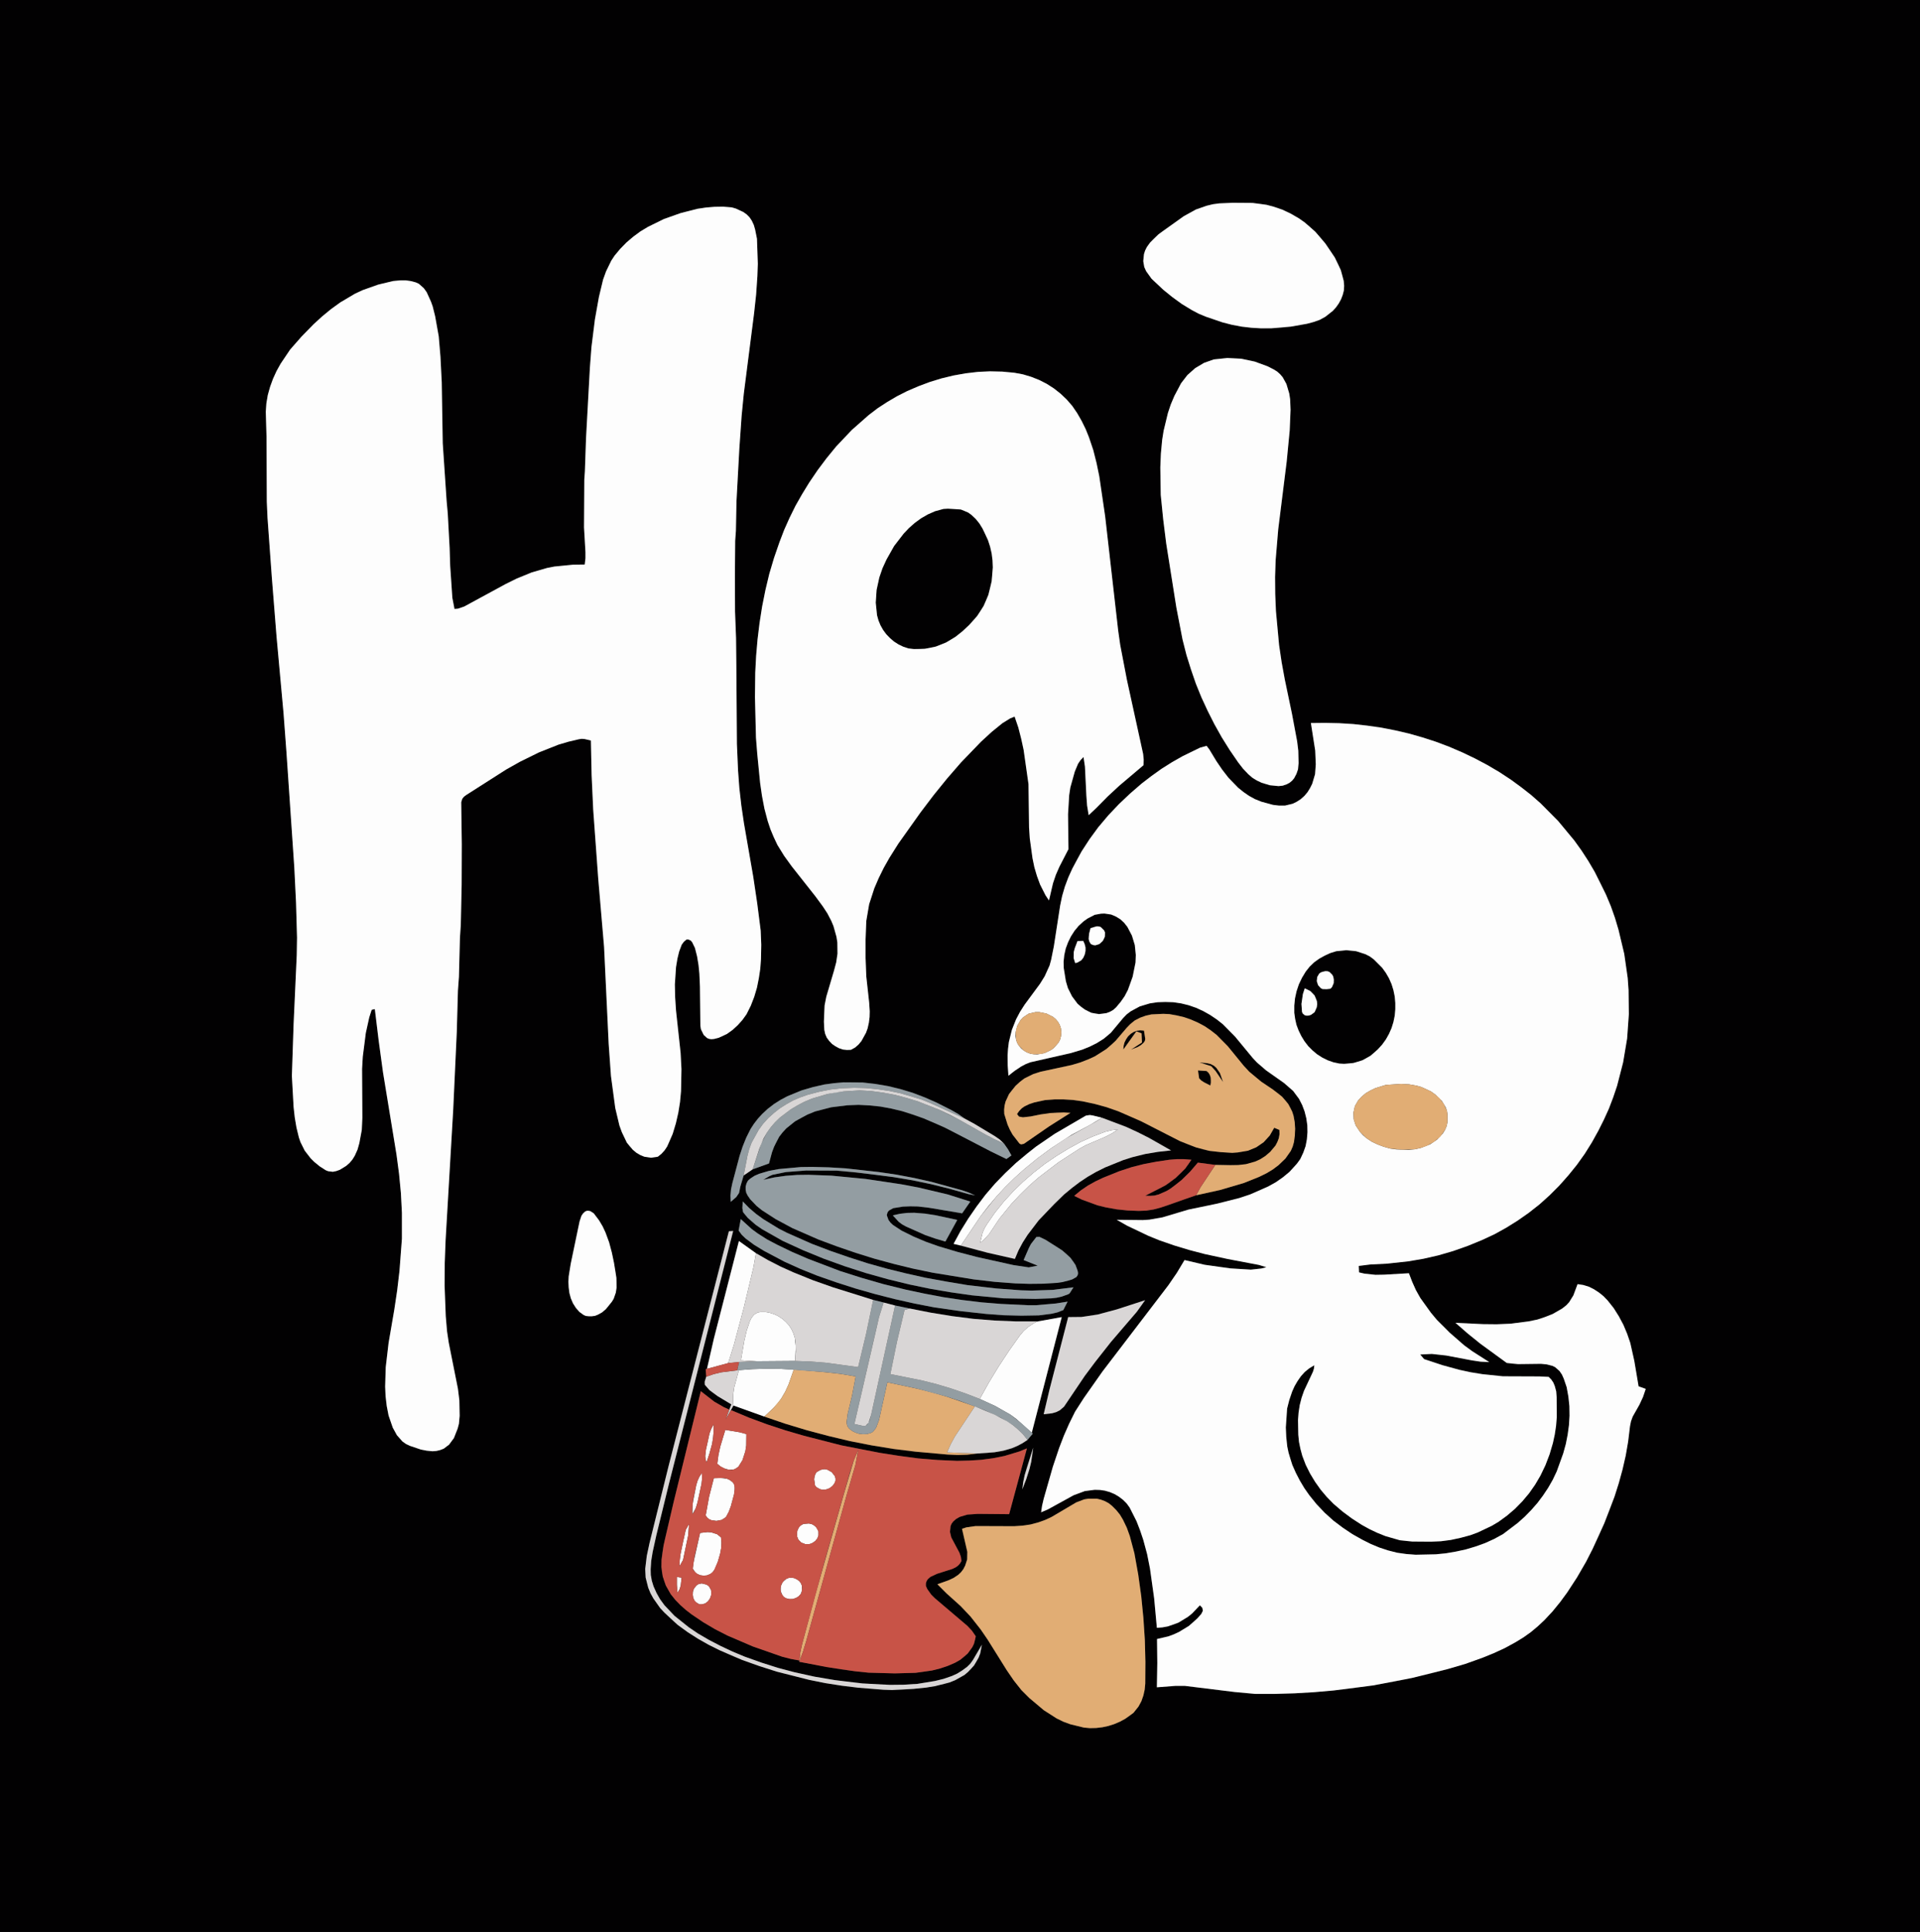 <svg height="1348" node-id="1" sillyvg="true" template-height="1348" template-width="1340" version="1.1" viewBox="0 0 1340 1348" width="1340" xmlns="http://www.w3.org/2000/svg" xmlns:xlink="http://www.w3.org/1999/xlink"><rect x="0" y="0" width="1340" height="1348" fill="#333333" stroke="none"/><defs node-id="67"><clipPath id="clip0_386_1660" node-id="64"><path d="M 0.00 0.00 L 1340.00 0.00 L 1340.00 1348.00 L 0.00 1348.00 Z" fill="#000000" fill-rule="nonzero" node-id="70" stroke="none" target-height="1348" target-width="1340" target-x="0" target-y="0"/></clipPath></defs><g clip-path="url(#clip0_386_1660)" id="sillyvg_g_0" node-id="74"><path d="M 0.00 0.00 L 1340.00 0.00 L 1340.00 1348.00 L 0.00 1348.00 L 0.00 0.00 Z M 842.00 143.60 L 834.60 146.20 L 826.10 150.90 L 811.60 161.00 L 805.40 166.20 L 802.70 169.20 L 800.40 172.40 L 799.20 174.80 L 798.40 177.30 L 797.90 182.20 L 798.60 186.30 L 799.90 189.20 L 803.70 194.50 L 811.90 202.20 L 818.20 207.30 L 824.80 212.10 L 831.70 216.30 L 836.40 218.80 L 841.40 220.90 L 853.10 224.90 L 859.70 226.60 L 866.50 227.90 L 873.40 228.70 L 880.20 229.10 L 894.10 228.70 L 900.90 227.90 L 912.20 225.90 L 916.70 224.70 L 921.00 223.20 L 925.00 221.00 L 930.20 216.90 L 934.30 211.80 L 935.90 208.90 L 937.10 205.80 L 937.90 202.70 L 938.10 199.40 L 937.80 196.00 L 936.90 192.20 L 934.30 184.90 L 931.60 179.70 L 928.40 174.70 L 921.30 165.30 L 914.40 158.30 L 906.60 152.40 L 900.90 149.10 L 895.00 146.30 L 888.80 144.20 L 879.20 142.10 L 869.30 141.50 L 851.00 141.90 L 846.50 142.50 L 842.00 143.60 Z M 475.00 148.70 L 463.40 152.80 L 452.20 158.30 L 446.90 161.50 L 441.90 165.20 L 437.20 169.20 L 432.90 173.60 L 428.90 178.40 L 426.60 181.90 L 423.00 189.30 L 420.90 195.10 L 418.00 207.20 L 415.20 222.90 L 412.80 242.10 L 411.70 256.50 L 409.00 305.80 L 408.20 328.90 L 407.80 334.70 L 407.60 368.00 L 408.60 385.20 L 408.60 389.50 L 408.10 393.90 L 400.10 394.00 L 386.90 395.30 L 381.80 396.30 L 371.10 399.40 L 360.60 403.70 L 352.90 407.50 L 324.00 423.20 L 319.60 424.70 L 317.20 424.90 L 315.70 417.10 L 314.20 395.00 L 313.80 382.30 L 312.50 358.30 L 311.70 349.50 L 309.00 309.30 L 308.30 266.70 L 307.40 248.90 L 306.20 234.70 L 303.70 220.70 L 300.80 210.50 L 297.80 203.90 L 295.80 201.10 L 292.30 198.00 L 290.10 197.00 L 286.60 196.10 L 283.10 195.60 L 279.60 195.60 L 274.30 196.10 L 263.90 198.60 L 253.20 202.40 L 247.80 204.90 L 237.50 211.00 L 231.00 215.70 L 224.80 220.80 L 218.90 226.20 L 210.40 234.90 L 202.50 243.90 L 195.90 253.70 L 193.00 258.90 L 190.50 264.40 L 188.50 269.90 L 186.90 275.60 L 185.90 281.50 L 185.50 287.30 L 186.00 304.70 L 186.20 350.00 L 186.70 361.30 L 189.70 402.70 L 193.00 444.10 L 197.90 497.80 L 199.90 524.60 L 205.40 605.30 L 206.60 629.80 L 207.30 654.20 L 207.10 666.40 L 204.90 714.70 L 203.70 750.70 L 204.90 772.40 L 205.70 779.60 L 206.90 786.70 L 208.60 793.70 L 209.70 796.90 L 212.70 802.90 L 216.80 808.20 L 219.20 810.60 L 223.10 813.80 L 227.30 816.50 L 229.00 817.20 L 232.30 817.60 L 234.70 817.10 L 237.20 816.20 L 241.60 813.50 L 244.00 811.40 L 246.00 809.00 L 247.60 806.40 L 249.50 802.20 L 250.80 797.60 L 252.50 788.40 L 252.90 779.90 L 252.70 745.80 L 253.20 737.30 L 255.30 720.80 L 257.70 709.90 L 259.40 704.60 L 261.60 704.10 L 264.30 726.20 L 267.30 748.20 L 276.70 805.50 L 278.50 819.00 L 279.80 832.60 L 280.50 846.20 L 280.50 864.30 L 278.80 886.80 L 277.20 900.30 L 275.20 913.70 L 271.20 937.00 L 269.20 954.00 L 268.80 967.50 L 269.10 974.20 L 269.90 981.00 L 271.20 987.70 L 274.10 996.10 L 277.00 1001.40 L 280.90 1005.80 L 283.30 1007.50 L 286.00 1008.80 L 293.70 1011.40 L 297.80 1012.20 L 301.80 1012.60 L 304.50 1012.40 L 307.10 1011.80 L 309.70 1010.80 L 313.40 1008.00 L 316.80 1003.40 L 319.40 996.80 L 320.30 993.40 L 320.80 987.90 L 320.60 977.10 L 319.60 969.00 L 313.20 936.90 L 312.00 928.90 L 311.10 918.30 L 310.30 897.10 L 310.40 881.10 L 311.00 865.20 L 316.30 774.40 L 318.80 720.00 L 319.60 691.20 L 320.30 681.60 L 321.00 654.40 L 321.60 645.30 L 322.20 617.30 L 322.30 589.20 L 321.90 559.80 L 322.60 557.40 L 323.80 555.90 L 325.40 554.70 L 353.30 536.90 L 362.90 531.50 L 376.10 525.00 L 389.70 519.60 L 396.80 517.50 L 404.00 515.80 L 406.10 515.50 L 408.20 515.70 L 412.40 516.70 L 412.90 540.80 L 414.00 564.80 L 417.50 612.90 L 421.60 660.80 L 424.80 728.30 L 426.40 750.80 L 429.40 773.10 L 432.30 785.30 L 434.00 790.00 L 437.50 797.30 L 439.30 799.90 L 441.60 802.20 L 444.10 804.30 L 446.80 805.90 L 449.70 807.10 L 454.30 807.80 L 459.10 807.10 L 461.60 805.10 L 463.80 802.70 L 465.60 800.00 L 467.10 797.10 L 469.50 791.10 L 471.70 783.80 L 473.40 776.40 L 474.60 768.90 L 475.30 761.30 L 475.60 746.00 L 475.00 734.60 L 471.80 705.10 L 471.20 696.00 L 471.00 686.90 L 471.80 674.80 L 472.80 668.80 L 474.00 663.90 L 475.80 659.10 L 477.30 657.10 L 479.20 655.50 L 480.30 655.50 L 482.00 656.20 L 483.00 657.30 L 485.00 661.40 L 486.50 667.30 L 487.50 673.30 L 488.10 679.30 L 488.50 688.40 L 488.80 715.70 L 489.20 718.20 L 491.10 722.10 L 493.50 724.30 L 495.00 724.90 L 496.60 725.10 L 498.50 724.90 L 501.60 724.10 L 504.60 723.00 L 507.40 721.40 L 511.30 718.60 L 514.90 715.30 L 518.20 711.60 L 521.00 707.70 L 524.00 701.70 L 526.40 695.50 L 528.30 689.10 L 529.60 682.60 L 530.60 676.00 L 531.10 669.30 L 531.30 659.20 L 530.90 649.30 L 528.50 630.50 L 525.70 611.70 L 519.20 574.30 L 517.40 562.10 L 516.00 549.80 L 515.10 537.60 L 514.30 519.10 L 513.90 463.60 L 513.70 445.10 L 513.00 426.70 L 512.90 402.00 L 513.10 377.30 L 513.60 370.50 L 514.00 349.80 L 516.00 313.00 L 517.60 290.10 L 519.10 274.80 L 526.30 218.50 L 527.70 205.60 L 528.60 192.60 L 528.90 184.00 L 528.30 166.60 L 527.00 160.10 L 526.10 157.00 L 524.70 154.00 L 523.10 151.60 L 521.10 149.60 L 518.70 147.90 L 513.50 145.50 L 510.70 144.70 L 504.70 144.20 L 498.70 144.30 L 492.70 144.80 L 486.70 145.70 L 475.00 148.70 Z M 847.10 250.80 L 840.30 253.20 L 834.10 256.90 L 828.70 261.70 L 824.30 267.40 L 819.60 276.30 L 817.10 282.20 L 815.10 288.20 L 812.10 300.60 L 811.10 306.90 L 810.20 316.50 L 809.80 326.10 L 810.10 345.30 L 811.80 362.20 L 813.90 379.10 L 821.00 423.90 L 825.30 446.20 L 828.10 457.20 L 831.20 467.10 L 834.60 477.00 L 838.50 486.60 L 842.90 496.10 L 847.60 505.40 L 852.70 514.50 L 858.20 523.30 L 864.10 531.90 L 867.50 536.30 L 871.30 540.30 L 874.10 542.70 L 877.20 544.60 L 880.60 546.20 L 886.30 547.90 L 892.30 548.50 L 895.20 548.20 L 898.10 547.20 L 900.10 546.10 L 901.80 544.70 L 903.20 543.00 L 904.80 540.00 L 905.90 536.80 L 906.30 532.50 L 906.10 523.80 L 905.30 517.30 L 901.70 498.10 L 896.70 474.20 L 894.50 462.20 L 892.70 450.10 L 890.50 426.40 L 890.00 414.50 L 889.90 402.60 L 890.30 390.70 L 892.10 369.30 L 898.00 322.10 L 900.10 300.40 L 900.70 285.90 L 900.40 278.60 L 899.80 274.60 L 897.80 267.90 L 895.20 263.20 L 893.40 261.10 L 891.40 259.30 L 889.00 257.80 L 884.70 255.60 L 875.70 252.30 L 866.30 250.30 L 856.60 249.80 L 847.10 250.80 Z M 633.10 272.90 L 626.00 276.50 L 619.20 280.50 L 612.60 284.80 L 606.30 289.60 L 594.50 300.00 L 583.60 311.50 L 576.90 319.70 L 570.60 328.10 L 564.70 336.80 L 559.80 344.80 L 555.20 352.90 L 551.10 361.20 L 547.30 369.70 L 544.00 378.30 L 540.20 389.30 L 536.90 400.40 L 534.20 411.70 L 531.90 423.20 L 530.10 434.70 L 528.70 446.20 L 527.70 457.80 L 527.10 469.30 L 526.90 486.40 L 527.60 514.70 L 528.50 526.00 L 530.50 546.30 L 531.80 555.30 L 533.50 564.20 L 535.80 572.90 L 537.70 578.60 L 540.00 584.10 L 542.60 589.60 L 547.30 597.20 L 552.50 604.40 L 569.00 625.30 L 574.30 632.50 L 577.50 637.40 L 580.20 642.60 L 581.70 646.20 L 583.80 653.70 L 584.40 657.60 L 584.50 665.40 L 583.60 671.50 L 582.00 677.50 L 576.70 695.40 L 575.50 701.50 L 575.10 707.20 L 575.30 718.60 L 575.90 721.40 L 577.00 724.00 L 578.70 726.30 L 580.70 728.40 L 583.00 730.00 L 585.60 731.40 L 588.30 732.30 L 591.10 732.60 L 593.90 732.50 L 596.80 730.90 L 599.20 728.80 L 601.20 726.40 L 604.40 720.60 L 605.50 717.60 L 606.40 713.60 L 606.90 709.60 L 607.00 705.60 L 606.60 699.50 L 604.60 681.30 L 604.10 668.40 L 604.10 655.50 L 604.60 642.60 L 606.60 630.90 L 610.20 619.80 L 613.30 612.60 L 616.80 605.50 L 620.70 598.60 L 627.00 588.60 L 642.50 566.80 L 651.60 554.80 L 661.00 543.20 L 670.80 531.90 L 684.70 517.50 L 692.10 510.70 L 699.60 504.60 L 705.10 501.20 L 708.10 500.00 L 710.70 507.60 L 712.70 515.40 L 714.40 523.20 L 717.80 547.10 L 718.20 577.40 L 718.70 585.00 L 720.60 598.80 L 721.90 605.10 L 723.70 611.20 L 725.90 617.20 L 729.70 624.70 L 732.10 628.30 L 734.90 616.30 L 736.90 610.40 L 739.40 604.70 L 745.70 592.50 L 745.40 568.20 L 746.20 554.80 L 747.00 549.50 L 750.10 538.40 L 752.40 532.90 L 754.10 530.40 L 756.20 528.20 L 757.20 534.90 L 758.20 555.30 L 758.70 562.10 L 759.80 568.80 L 765.20 563.70 L 773.10 555.70 L 781.20 548.20 L 798.10 533.90 L 798.20 529.90 L 797.80 526.00 L 786.50 474.40 L 781.80 449.90 L 780.40 440.00 L 771.30 360.20 L 767.20 332.30 L 765.30 323.10 L 763.00 314.00 L 760.00 305.10 L 757.70 299.40 L 754.90 293.70 L 751.80 288.30 L 748.40 283.30 L 744.50 278.80 L 740.20 274.70 L 735.50 271.00 L 730.50 267.80 L 725.20 265.10 L 719.60 262.90 L 713.90 261.20 L 708.00 260.10 L 699.50 259.30 L 690.90 259.10 L 682.40 259.50 L 673.90 260.50 L 665.50 262.00 L 657.20 264.00 L 649.00 266.50 L 641.00 269.50 L 633.10 272.90 Z M 914.90 504.50 L 917.90 523.70 L 918.30 533.30 L 917.80 540.20 L 915.80 546.90 L 914.30 549.90 L 912.50 552.80 L 910.30 555.40 L 907.70 557.70 L 904.70 559.60 L 902.20 560.80 L 896.80 562.10 L 892.70 562.10 L 888.50 561.60 L 880.40 559.40 L 875.90 557.60 L 871.70 555.30 L 867.80 552.60 L 864.10 549.60 L 857.40 542.70 L 852.90 536.90 L 848.90 531.00 L 844.00 522.90 L 842.10 520.40 L 837.50 521.70 L 825.40 527.60 L 818.00 531.80 L 810.70 536.40 L 803.70 541.40 L 796.80 546.70 L 788.70 553.70 L 780.90 561.10 L 773.50 568.90 L 766.50 577.20 L 760.50 585.40 L 754.90 594.00 L 751.50 599.90 L 745.60 612.20 L 743.20 618.60 L 741.30 625.10 L 739.90 631.80 L 735.50 660.30 L 733.60 669.70 L 732.50 673.70 L 729.10 681.20 L 725.80 686.50 L 715.10 701.00 L 711.90 706.00 L 709.10 711.30 L 706.20 718.60 L 705.20 722.50 L 704.10 727.10 L 703.20 736.50 L 703.30 743.60 L 703.80 750.60 L 708.10 747.20 L 712.60 744.20 L 715.80 742.50 L 719.10 741.20 L 747.30 734.80 L 755.30 732.40 L 760.50 730.30 L 765.50 727.80 L 770.30 724.80 L 772.90 722.80 L 775.30 720.60 L 783.80 710.40 L 786.30 707.80 L 789.20 705.60 L 795.50 702.20 L 802.50 700.10 L 807.90 699.30 L 818.90 699.30 L 824.30 700.10 L 829.60 701.40 L 834.80 703.20 L 839.80 705.50 L 844.60 708.20 L 849.20 711.30 L 853.50 714.70 L 861.90 723.20 L 874.30 738.20 L 877.20 741.30 L 883.70 746.90 L 896.20 755.70 L 902.50 761.20 L 906.60 766.70 L 908.80 771.00 L 910.50 775.50 L 911.70 780.30 L 912.40 785.20 L 912.50 790.00 L 912.10 794.90 L 911.20 799.70 L 909.60 804.20 L 907.50 808.70 L 902.70 814.90 L 899.90 817.70 L 895.30 821.50 L 890.40 824.90 L 885.20 827.80 L 879.90 830.40 L 872.50 833.40 L 865.00 835.90 L 849.60 839.80 L 829.40 844.00 L 811.30 849.40 L 802.20 851.00 L 797.60 851.30 L 779.40 851.10 L 786.60 855.20 L 801.50 862.30 L 809.10 865.40 L 819.50 869.00 L 830.10 872.20 L 840.80 875.00 L 857.00 878.50 L 878.60 882.60 L 883.80 884.20 L 880.30 885.10 L 873.00 885.90 L 858.60 885.00 L 840.80 882.50 L 826.70 879.20 L 821.30 888.20 L 815.40 896.80 L 769.40 957.00 L 756.40 975.50 L 750.30 985.00 L 746.20 993.30 L 742.50 1001.70 L 739.20 1010.30 L 734.80 1023.40 L 728.40 1045.80 L 727.30 1050.50 L 726.60 1055.20 L 731.30 1053.20 L 749.30 1043.30 L 757.10 1040.40 L 764.00 1039.50 L 767.60 1039.60 L 771.10 1040.10 L 774.60 1041.10 L 777.90 1042.50 L 780.90 1044.30 L 783.80 1046.50 L 786.30 1049.00 L 788.40 1051.90 L 793.20 1061.40 L 797.90 1074.40 L 800.60 1084.40 L 802.60 1094.50 L 805.50 1115.20 L 807.40 1135.80 L 811.30 1135.50 L 815.10 1134.80 L 818.80 1133.70 L 822.40 1132.20 L 829.00 1128.20 L 832.10 1125.70 L 837.40 1120.10 L 839.10 1121.80 L 839.50 1123.90 L 838.40 1126.10 L 832.80 1131.90 L 829.70 1134.50 L 822.80 1138.70 L 819.10 1140.40 L 815.30 1141.80 L 807.50 1143.60 L 807.70 1160.40 L 807.40 1177.30 L 820.40 1176.30 L 826.90 1176.30 L 861.80 1180.60 L 876.00 1181.90 L 889.80 1181.90 L 903.50 1181.50 L 917.30 1180.70 L 944.70 1177.90 L 971.90 1173.60 L 985.40 1170.80 L 997.80 1167.90 L 1010.30 1164.60 L 1022.60 1161.00 L 1034.60 1156.70 L 1042.50 1153.50 L 1050.30 1149.90 L 1057.80 1145.80 L 1063.20 1142.50 L 1068.40 1138.80 L 1073.20 1134.80 L 1077.80 1130.50 L 1083.50 1124.40 L 1088.80 1117.90 L 1093.80 1111.10 L 1100.70 1100.50 L 1107.00 1089.60 L 1115.80 1071.80 L 1123.40 1053.60 L 1129.80 1034.80 L 1132.40 1025.30 L 1134.60 1015.70 L 1136.30 1005.90 L 1137.60 995.20 L 1138.30 991.70 L 1139.50 988.40 L 1144.20 980.10 L 1146.70 974.70 L 1148.60 969.10 L 1143.60 967.30 L 1140.60 949.50 L 1137.80 937.00 L 1135.60 930.60 L 1133.00 924.40 L 1129.80 918.40 L 1126.20 912.70 L 1122.00 907.40 L 1119.10 904.40 L 1116.00 901.90 L 1112.50 899.60 L 1108.90 897.80 L 1105.00 896.60 L 1101.00 896.00 L 1098.10 903.80 L 1095.20 908.50 L 1093.30 910.60 L 1090.30 913.00 L 1083.70 916.80 L 1078.40 918.90 L 1073.00 920.70 L 1066.70 922.00 L 1054.10 923.60 L 1044.60 924.00 L 1035.00 923.90 L 1015.80 923.00 L 1024.40 930.50 L 1033.20 937.60 L 1051.60 951.00 L 1055.50 951.60 L 1059.50 951.80 L 1075.50 951.60 L 1079.50 952.00 L 1083.40 953.00 L 1085.30 953.90 L 1088.40 956.60 L 1090.10 959.10 L 1091.40 962.00 L 1093.40 967.90 L 1094.60 974.50 L 1095.30 981.10 L 1095.40 987.80 L 1095.00 994.40 L 1094.10 1001.00 L 1092.80 1007.60 L 1091.00 1014.10 L 1086.50 1026.60 L 1083.70 1032.50 L 1080.50 1038.10 L 1076.90 1043.50 L 1073.00 1048.70 L 1068.70 1053.60 L 1064.20 1058.20 L 1059.30 1062.60 L 1049.00 1070.40 L 1042.80 1073.80 L 1036.40 1076.70 L 1029.70 1079.10 L 1023.00 1081.10 L 1016.10 1082.60 L 1009.10 1083.80 L 1002.10 1084.50 L 988.00 1084.80 L 981.50 1084.30 L 975.10 1083.40 L 968.80 1081.80 L 962.70 1079.80 L 956.70 1077.30 L 950.90 1074.40 L 943.80 1070.40 L 937.10 1065.90 L 930.60 1061.00 L 924.50 1055.50 L 918.90 1049.60 L 913.80 1043.30 L 910.30 1038.30 L 907.20 1033.10 L 904.40 1027.70 L 900.40 1017.90 L 898.40 1009.30 L 897.70 1002.70 L 897.40 996.00 L 898.30 982.80 L 899.80 976.90 L 901.80 971.00 L 903.50 967.20 L 905.60 963.60 L 907.90 960.30 L 910.60 957.30 L 913.80 954.70 L 917.30 952.60 L 917.00 955.00 L 916.30 957.20 L 910.10 970.40 L 908.40 975.30 L 907.10 980.40 L 906.30 985.60 L 905.90 990.80 L 906.10 1001.10 L 906.60 1006.10 L 907.60 1011.00 L 908.90 1015.80 L 911.30 1022.10 L 914.30 1028.10 L 917.80 1033.90 L 921.70 1039.40 L 926.00 1044.50 L 930.70 1049.30 L 936.90 1054.60 L 943.50 1059.50 L 950.30 1063.90 L 955.70 1066.90 L 961.20 1069.50 L 966.90 1071.80 L 977.00 1074.70 L 985.60 1075.60 L 998.70 1075.70 L 1005.60 1075.40 L 1012.50 1074.50 L 1019.40 1073.00 L 1026.10 1071.20 L 1031.30 1069.30 L 1041.20 1064.60 L 1045.90 1061.80 L 1051.80 1057.50 L 1057.30 1052.80 L 1062.50 1047.50 L 1067.20 1041.90 L 1071.40 1035.90 L 1075.10 1029.60 L 1078.60 1022.30 L 1081.50 1014.70 L 1083.80 1006.90 L 1085.10 1000.90 L 1086.00 994.90 L 1086.50 988.80 L 1086.40 974.80 L 1086.10 970.80 L 1085.10 967.10 L 1084.10 964.70 L 1082.70 962.60 L 1080.80 960.70 L 1074.40 960.40 L 1048.90 960.30 L 1034.50 958.80 L 1026.50 957.50 L 1018.60 955.80 L 1006.90 952.60 L 993.90 948.30 L 991.20 945.10 L 999.30 944.70 L 1009.30 945.80 L 1027.30 949.20 L 1033.30 950.10 L 1039.40 950.40 L 1027.50 942.80 L 1021.90 938.70 L 1011.80 929.90 L 1002.80 920.90 L 998.70 916.00 L 991.30 905.70 L 988.20 900.20 L 985.60 894.40 L 983.30 888.40 L 965.90 889.40 L 960.00 889.50 L 952.40 888.70 L 948.50 887.80 L 948.30 883.30 L 956.20 882.30 L 968.10 881.70 L 982.80 880.10 L 993.40 878.30 L 1003.90 875.90 L 1014.20 872.90 L 1024.40 869.30 L 1034.40 865.20 L 1043.00 861.20 L 1051.30 856.60 L 1059.30 851.60 L 1067.00 846.20 L 1074.50 840.30 L 1081.50 834.00 L 1088.20 827.30 L 1094.50 820.20 L 1100.50 812.80 L 1106.00 805.10 L 1111.00 797.10 L 1115.60 788.80 L 1119.40 781.20 L 1122.90 773.50 L 1125.90 765.60 L 1128.60 757.60 L 1132.80 741.30 L 1135.60 724.60 L 1136.80 707.70 L 1136.60 690.80 L 1136.00 682.40 L 1133.60 665.60 L 1129.60 648.80 L 1127.10 640.40 L 1124.20 632.20 L 1120.80 624.10 L 1117.10 616.20 L 1113.00 608.40 L 1108.60 600.90 L 1103.80 593.50 L 1098.70 586.40 L 1087.50 572.90 L 1075.20 560.50 L 1068.60 554.70 L 1061.70 549.30 L 1054.60 544.10 L 1046.40 538.70 L 1037.90 533.70 L 1029.20 529.10 L 1020.40 524.90 L 1011.30 521.00 L 1002.00 517.50 L 992.70 514.50 L 983.20 511.80 L 973.70 509.60 L 964.00 507.70 L 954.20 506.30 L 944.40 505.20 L 934.60 504.60 L 924.80 504.40 L 914.90 504.50 Z M 792.00 712.00 L 788.90 714.50 L 786.20 717.30 L 778.60 726.20 L 775.70 728.90 L 772.10 732.00 L 764.20 737.00 L 759.90 739.00 L 754.00 741.30 L 748.00 743.10 L 726.20 747.80 L 721.20 749.40 L 718.00 750.80 L 714.90 752.50 L 712.00 754.70 L 708.80 757.60 L 705.90 760.90 L 704.20 763.40 L 701.80 768.60 L 701.10 771.40 L 700.80 774.30 L 700.90 777.30 L 703.20 784.70 L 704.80 788.30 L 706.70 791.70 L 711.50 797.90 L 712.60 798.50 L 714.60 798.10 L 732.10 786.00 L 747.10 776.50 L 737.80 776.30 L 726.20 777.60 L 719.30 779.00 L 715.80 779.40 L 713.90 779.60 L 711.20 779.10 L 709.80 777.30 L 711.30 775.20 L 713.00 773.40 L 715.00 772.00 L 718.30 770.40 L 721.90 769.20 L 729.30 767.60 L 735.90 767.10 L 742.40 767.10 L 748.90 767.50 L 755.30 768.40 L 763.80 770.20 L 772.20 772.50 L 780.50 775.40 L 788.60 778.80 L 796.50 782.40 L 823.50 796.20 L 830.20 799.00 L 839.30 802.00 L 844.00 803.00 L 852.00 803.90 L 860.00 804.40 L 863.90 804.10 L 871.00 802.90 L 876.80 800.50 L 881.90 797.00 L 886.20 792.30 L 889.30 786.90 L 892.90 788.40 L 893.00 791.40 L 892.50 794.20 L 891.50 796.80 L 890.20 799.30 L 886.50 803.70 L 883.10 806.60 L 879.50 808.90 L 876.20 810.40 L 872.90 811.50 L 869.50 812.30 L 864.20 812.90 L 848.20 812.80 L 836.00 811.20 L 830.60 817.50 L 824.70 823.30 L 821.10 826.30 L 814.40 830.90 L 808.70 833.40 L 805.70 834.20 L 802.60 834.40 L 799.30 834.30 L 810.60 828.60 L 816.00 825.40 L 820.50 821.90 L 824.60 818.10 L 829.40 812.40 L 831.50 809.20 L 826.30 808.80 L 821.20 808.80 L 816.10 809.20 L 798.40 812.20 L 789.70 814.40 L 781.20 817.20 L 770.00 821.70 L 764.50 824.30 L 759.30 827.20 L 754.30 830.60 L 749.70 834.40 L 755.00 837.00 L 765.90 841.00 L 771.60 842.40 L 779.30 843.80 L 787.00 844.60 L 794.70 844.90 L 800.00 844.70 L 805.10 843.90 L 815.10 841.00 L 829.80 835.60 L 834.80 834.00 L 851.60 830.30 L 868.20 825.40 L 878.90 821.10 L 884.00 818.60 L 888.30 816.00 L 892.30 813.00 L 897.10 808.40 L 900.90 803.00 L 902.20 800.00 L 903.10 796.80 L 903.90 787.60 L 903.60 783.00 L 902.80 778.60 L 900.70 772.90 L 897.10 767.60 L 892.40 763.10 L 880.20 754.70 L 871.90 747.80 L 868.00 743.60 L 856.90 730.00 L 849.10 722.10 L 845.00 718.90 L 840.70 716.00 L 836.00 713.50 L 831.20 711.40 L 826.30 709.70 L 821.20 708.50 L 816.10 707.60 L 811.90 707.40 L 803.60 707.80 L 799.60 708.70 L 795.70 710.10 L 792.00 712.00 Z M 575.30 756.70 L 567.40 758.50 L 559.50 760.80 L 549.50 764.90 L 544.80 767.40 L 540.20 770.30 L 535.90 773.60 L 531.90 777.30 L 528.90 780.60 L 526.20 784.10 L 523.80 787.80 L 520.80 793.80 L 518.30 800.00 L 516.20 806.40 L 511.10 825.60 L 510.20 829.90 L 509.80 834.20 L 510.00 838.60 L 513.90 835.20 L 515.80 832.40 L 516.70 828.00 L 519.00 820.20 L 525.30 815.90 L 536.70 811.80 L 538.80 804.00 L 541.80 796.60 L 543.80 793.20 L 546.20 790.10 L 548.80 787.30 L 554.90 782.40 L 558.20 780.30 L 563.50 777.70 L 568.90 775.50 L 580.10 772.60 L 591.50 771.20 L 599.20 770.90 L 606.80 771.30 L 614.50 772.10 L 622.10 773.50 L 629.60 775.30 L 644.50 780.30 L 652.00 783.30 L 670.10 792.10 L 691.50 803.40 L 702.40 808.70 L 705.90 806.20 L 703.50 801.90 L 700.70 797.90 L 697.60 795.00 L 694.10 792.60 L 680.10 784.20 L 673.30 780.50 L 668.60 777.20 L 663.70 774.40 L 653.60 769.30 L 645.40 765.70 L 637.00 762.50 L 628.40 759.90 L 619.70 757.80 L 610.90 756.30 L 602.00 755.30 L 595.30 755.10 L 588.60 755.20 L 581.90 755.80 L 575.30 756.70 Z M 716.90 804.90 L 709.00 811.50 L 701.60 818.50 L 694.50 825.80 L 687.80 833.60 L 681.60 841.80 L 675.80 850.20 L 670.40 858.90 L 665.50 867.90 L 689.30 874.10 L 708.30 878.40 L 710.80 872.50 L 713.80 866.90 L 717.20 861.60 L 724.90 851.50 L 735.90 840.00 L 742.70 833.40 L 748.00 829.00 L 753.40 824.90 L 759.10 821.10 L 765.00 817.70 L 771.20 814.60 L 783.80 809.50 L 790.40 807.40 L 799.30 805.20 L 808.20 803.70 L 817.30 802.70 L 801.80 793.90 L 785.80 786.20 L 769.10 779.90 L 760.60 778.00 L 757.90 778.40 L 756.50 779.10 L 736.10 791.10 L 723.10 800.00 L 716.90 804.90 Z M 543.50 815.70 L 536.60 817.00 L 529.80 819.00 L 526.60 820.40 L 523.70 822.30 L 522.00 823.80 L 521.00 825.70 L 520.40 827.90 L 520.40 830.10 L 520.80 832.20 L 521.80 834.20 L 523.60 836.80 L 528.00 841.40 L 531.70 844.40 L 541.30 850.60 L 553.00 856.90 L 571.30 864.90 L 584.20 869.70 L 597.30 874.20 L 610.50 878.30 L 623.80 881.90 L 650.80 888.00 L 679.60 892.70 L 694.20 894.40 L 708.70 895.50 L 718.40 895.80 L 728.20 895.70 L 737.90 895.10 L 744.80 893.90 L 748.10 892.80 L 751.20 891.10 L 752.10 889.80 L 752.40 888.50 L 751.80 885.50 L 750.60 882.60 L 749.00 880.00 L 744.90 875.40 L 741.40 872.50 L 737.50 869.80 L 729.60 865.00 L 725.40 863.00 L 723.30 863.10 L 719.50 868.00 L 718.10 870.70 L 714.40 879.20 L 724.20 883.10 L 718.00 884.30 L 707.30 882.70 L 681.60 877.00 L 668.20 873.50 L 654.80 869.50 L 646.10 866.40 L 637.60 862.80 L 629.30 858.70 L 623.20 854.70 L 621.50 853.10 L 620.10 851.20 L 619.10 849.00 L 618.90 847.80 L 619.50 845.80 L 620.50 844.60 L 623.40 843.00 L 630.20 841.90 L 635.40 841.70 L 640.60 841.80 L 648.30 842.70 L 671.50 846.60 L 677.20 838.40 L 661.40 833.40 L 641.10 828.60 L 628.90 826.30 L 604.20 822.60 L 580.30 820.30 L 564.30 819.70 L 556.40 819.80 L 548.40 820.40 L 540.50 821.50 L 532.70 823.20 L 536.90 820.70 L 539.20 819.70 L 548.50 817.80 L 562.70 816.70 L 584.00 816.80 L 610.40 819.50 L 623.50 821.30 L 636.60 823.50 L 649.60 826.20 L 662.50 829.40 L 676.00 833.20 L 680.60 834.10 L 676.10 832.10 L 671.50 830.50 L 650.00 824.60 L 637.90 821.90 L 625.70 819.60 L 613.50 817.80 L 590.20 815.20 L 578.50 814.50 L 566.80 814.20 L 559.00 814.30 L 543.50 815.70 Z M 518.40 838.30 L 518.10 842.90 L 518.60 845.80 L 521.90 849.80 L 527.40 854.60 L 531.90 857.70 L 546.20 865.80 L 560.40 872.30 L 574.80 878.20 L 589.50 883.50 L 604.40 888.30 L 619.40 892.50 L 634.50 896.20 L 649.00 899.20 L 663.60 901.70 L 678.30 903.80 L 700.40 905.90 L 722.70 906.30 L 733.80 905.90 L 737.40 905.50 L 741.00 904.70 L 745.70 903.00 L 746.60 902.30 L 749.20 898.20 L 734.70 900.00 L 720.00 900.50 L 712.70 900.30 L 695.30 899.00 L 675.40 896.70 L 660.50 894.20 L 645.70 891.50 L 632.30 888.50 L 618.90 885.20 L 605.70 881.50 L 592.60 877.30 L 579.60 872.80 L 566.70 867.90 L 549.30 860.20 L 543.60 857.30 L 532.80 850.70 L 527.70 847.00 L 522.90 842.90 L 518.40 838.30 Z M 408.40 845.30 L 406.90 846.70 L 405.80 848.30 L 404.50 852.20 L 403.60 856.10 L 398.30 881.90 L 396.90 890.60 L 396.90 898.30 L 397.40 902.20 L 398.40 905.90 L 399.90 909.40 L 402.00 912.70 L 404.40 915.40 L 407.30 917.50 L 408.90 918.20 L 413.10 918.40 L 415.30 918.10 L 417.30 917.30 L 420.20 915.70 L 422.80 913.50 L 425.10 910.90 L 428.30 906.20 L 429.80 901.90 L 430.30 898.50 L 430.40 895.00 L 429.80 888.20 L 427.00 873.90 L 425.10 866.80 L 422.60 860.00 L 420.60 855.70 L 418.10 851.50 L 414.40 846.60 L 412.10 845.10 L 410.80 844.80 L 409.60 844.80 L 408.40 845.30 Z M 623.10 848.00 L 627.20 852.50 L 629.60 854.30 L 632.30 855.80 L 645.80 861.80 L 652.70 864.20 L 659.80 866.30 L 668.10 851.20 L 653.30 848.00 L 645.70 846.80 L 638.10 846.20 L 633.10 846.30 L 628.10 846.90 L 623.10 848.00 Z M 515.50 858.60 L 517.70 861.60 L 520.30 864.10 L 526.20 868.50 L 533.20 872.80 L 547.60 880.40 L 558.70 885.40 L 570.10 890.00 L 583.50 894.70 L 596.90 899.00 L 610.60 902.90 L 624.30 906.40 L 638.10 909.50 L 652.00 912.20 L 670.10 914.80 L 688.30 916.80 L 700.50 917.70 L 712.80 918.00 L 725.00 917.80 L 733.70 916.70 L 738.00 915.70 L 742.10 914.10 L 745.10 908.20 L 736.90 909.50 L 723.10 910.70 L 717.60 910.70 L 698.60 909.80 L 685.10 908.70 L 671.80 907.10 L 658.40 905.10 L 645.20 902.60 L 632.00 899.80 L 616.60 896.00 L 601.30 891.60 L 586.20 886.80 L 563.90 878.30 L 553.00 873.60 L 542.20 868.40 L 535.40 864.80 L 528.80 860.60 L 524.70 857.60 L 517.00 850.60 L 515.50 858.60 Z M 508.70 859.10 L 466.80 1022.20 L 453.30 1076.70 L 451.40 1085.60 L 450.30 1094.70 L 450.60 1100.70 L 452.40 1107.80 L 454.00 1111.70 L 456.00 1115.30 L 460.80 1122.10 L 468.20 1129.60 L 472.90 1133.70 L 479.90 1138.80 L 487.10 1143.40 L 494.50 1147.60 L 509.90 1155.00 L 517.90 1158.20 L 530.00 1162.50 L 542.20 1166.40 L 564.70 1172.10 L 576.10 1174.40 L 587.60 1176.20 L 599.10 1177.60 L 616.60 1179.00 L 628.60 1179.10 L 637.50 1178.40 L 646.40 1177.50 L 658.80 1175.10 L 666.70 1172.30 L 673.10 1168.70 L 677.80 1164.50 L 681.50 1159.40 L 684.10 1153.70 L 685.30 1147.60 L 679.00 1158.30 L 677.20 1160.80 L 675.00 1163.00 L 671.60 1165.50 L 668.10 1167.70 L 664.40 1169.40 L 658.60 1171.40 L 652.50 1172.90 L 640.30 1174.90 L 630.70 1175.50 L 621.10 1175.60 L 611.50 1175.30 L 592.30 1173.70 L 582.80 1172.30 L 568.60 1169.90 L 554.50 1166.80 L 542.80 1163.70 L 531.20 1160.00 L 519.70 1155.90 L 511.30 1152.40 L 503.00 1148.50 L 494.90 1144.30 L 487.00 1139.70 L 480.70 1135.40 L 470.70 1127.40 L 463.70 1120.00 L 460.70 1115.90 L 458.20 1111.50 L 456.10 1106.80 L 454.90 1102.90 L 454.20 1098.90 L 454.10 1095.00 L 454.50 1089.00 L 455.50 1082.90 L 458.10 1071.10 L 466.80 1035.60 L 511.70 858.90 L 508.70 859.10 Z M 515.70 865.90 L 498.20 934.10 L 493.40 955.10 L 492.50 955.40 L 492.90 960.60 L 491.70 965.10 L 491.90 966.20 L 492.60 967.20 L 495.10 969.90 L 497.90 972.20 L 510.40 979.90 L 508.90 983.50 L 505.30 981.90 L 498.50 978.00 L 489.10 970.70 L 470.20 1047.80 L 464.10 1073.60 L 462.20 1083.40 L 461.70 1088.40 L 461.90 1096.60 L 463.50 1103.10 L 464.70 1106.30 L 468.10 1112.30 L 471.30 1116.30 L 474.90 1120.00 L 482.80 1126.50 L 490.80 1131.90 L 499.10 1136.80 L 507.70 1141.20 L 525.40 1148.80 L 546.00 1156.00 L 551.90 1157.50 L 557.90 1158.60 L 557.80 1159.50 L 586.70 1164.80 L 606.20 1167.10 L 624.50 1167.60 L 639.00 1167.20 L 650.40 1165.60 L 656.00 1164.20 L 661.40 1162.40 L 666.70 1160.10 L 670.20 1158.10 L 673.50 1155.60 L 675.40 1153.70 L 678.60 1149.30 L 680.60 1144.30 L 681.00 1141.70 L 678.30 1137.80 L 675.10 1134.40 L 652.40 1115.10 L 649.90 1112.60 L 647.20 1108.80 L 646.20 1106.60 L 646.20 1104.70 L 646.70 1103.20 L 647.50 1101.90 L 649.30 1100.30 L 654.00 1098.10 L 664.70 1094.70 L 667.30 1093.40 L 670.00 1090.90 L 671.00 1089.20 L 670.60 1086.20 L 669.60 1083.40 L 663.90 1072.70 L 663.00 1068.90 L 663.40 1064.90 L 664.10 1063.20 L 665.20 1061.70 L 667.20 1059.90 L 669.80 1058.40 L 675.20 1056.80 L 682.40 1056.30 L 704.30 1056.50 L 716.70 1010.60 L 711.60 1012.70 L 701.00 1015.90 L 692.90 1017.50 L 684.60 1018.60 L 676.30 1019.10 L 668.00 1019.30 L 654.40 1018.70 L 640.90 1017.60 L 627.40 1015.80 L 614.00 1013.70 L 587.30 1008.50 L 561.10 1001.80 L 548.10 998.00 L 535.30 993.80 L 522.60 989.10 L 510.20 983.90 L 511.90 980.70 L 533.40 988.40 L 548.10 993.40 L 563.00 997.90 L 578.00 1001.90 L 593.10 1005.50 L 608.40 1008.50 L 623.70 1011.00 L 639.10 1012.90 L 661.40 1014.90 L 668.20 1015.20 L 675.00 1015.00 L 681.80 1014.20 L 687.90 1013.90 L 694.10 1013.30 L 700.30 1012.20 L 706.20 1010.50 L 710.00 1008.90 L 713.60 1007.00 L 717.10 1004.70 L 720.80 1000.30 L 720.10 999.70 L 741.00 919.00 L 724.30 922.00 L 709.30 922.00 L 694.30 921.40 L 679.30 920.20 L 664.40 918.30 L 649.60 915.90 L 624.70 910.90 L 609.40 907.00 L 581.30 898.20 L 567.40 893.30 L 553.80 887.80 L 544.90 883.80 L 536.10 879.30 L 527.60 874.40 L 515.70 865.90 Z M 745.50 919.00 L 732.40 969.80 L 728.40 986.80 L 734.30 986.10 L 737.10 985.30 L 739.70 984.00 L 742.60 981.50 L 757.10 960.00 L 764.20 950.50 L 775.30 936.40 L 793.40 915.30 L 799.20 907.20 L 779.50 913.60 L 766.10 917.20 L 754.80 918.90 L 745.50 919.00 Z M 713.50 1039.20 L 716.20 1032.20 L 718.50 1025.00 L 720.60 1015.10 L 721.10 1010.10 L 716.40 1024.50 L 714.10 1034.20 L 713.50 1039.20 Z M 751.10 1048.30 L 734.00 1058.40 L 729.50 1060.50 L 724.80 1062.20 L 719.20 1063.70 L 713.60 1064.50 L 707.90 1064.90 L 680.90 1064.80 L 674.50 1065.70 L 671.40 1066.70 L 675.10 1082.80 L 675.00 1088.10 L 673.60 1092.40 L 672.30 1094.90 L 670.70 1097.00 L 668.80 1098.80 L 665.50 1101.00 L 661.80 1102.70 L 654.20 1105.40 L 660.50 1111.70 L 670.40 1120.60 L 677.40 1128.00 L 684.40 1136.90 L 689.20 1143.90 L 702.70 1165.50 L 707.50 1172.50 L 712.80 1179.20 L 718.40 1184.80 L 728.50 1193.30 L 737.40 1199.00 L 742.10 1201.30 L 747.00 1203.10 L 756.40 1205.40 L 760.70 1205.80 L 765.00 1205.70 L 769.30 1205.20 L 773.50 1204.30 L 777.60 1203.00 L 781.60 1201.30 L 785.30 1199.30 L 788.90 1196.90 L 791.10 1195.10 L 794.60 1190.70 L 796.60 1187.00 L 798.00 1183.00 L 798.90 1178.90 L 799.30 1174.70 L 799.40 1159.50 L 799.00 1144.20 L 798.00 1129.00 L 796.50 1113.80 L 794.40 1098.70 L 791.70 1083.70 L 788.50 1071.70 L 786.40 1065.90 L 783.70 1060.30 L 781.60 1056.80 L 779.00 1053.60 L 776.10 1050.70 L 773.70 1048.80 L 771.10 1047.40 L 768.40 1046.40 L 765.50 1045.70 L 759.50 1045.70 L 756.60 1046.20 L 751.10 1048.30 Z" fill="#020102" fill-rule="nonzero" node-id="76" stroke="none" target-height="1348" target-width="1340" target-x="0" target-y="0"/><path d="M 652.60 356.70 L 658.50 355.10 L 666.10 355.00 L 670.60 355.50 L 673.30 356.40 L 677.90 359.20 L 680.90 362.00 L 683.50 365.20 L 687.50 372.30 L 689.50 376.80 L 691.00 381.40 L 692.10 386.20 L 692.70 391.00 L 692.90 395.90 L 692.70 400.80 L 691.20 410.40 L 688.30 419.00 L 684.40 426.40 L 679.30 433.00 L 671.80 440.40 L 666.90 444.30 L 663.60 446.50 L 656.70 449.90 L 649.30 452.10 L 641.60 453.00 L 633.90 452.40 L 630.30 451.20 L 627.00 449.60 L 623.90 447.60 L 621.10 445.20 L 618.50 442.50 L 616.30 439.50 L 614.50 436.30 L 613.10 432.90 L 612.10 429.30 L 611.20 420.50 L 611.80 411.60 L 613.70 402.90 L 615.90 396.50 L 618.70 390.40 L 624.00 381.00 L 630.70 372.30 L 634.40 368.40 L 638.50 364.80 L 642.90 361.60 L 647.60 358.90 L 652.60 356.70 Z" fill="#020102" fill-rule="nonzero" node-id="78" stroke="none" target-height="98" target-width="81.7" target-x="611.2" target-y="355"/><path d="M 768.40 637.50 L 770.80 637.40 L 775.50 638.10 L 778.80 639.50 L 781.90 641.40 L 784.50 643.80 L 786.80 646.70 L 790.00 652.80 L 792.00 659.40 L 792.70 666.30 L 792.50 671.60 L 790.50 681.50 L 787.20 690.70 L 784.90 695.10 L 782.10 699.10 L 778.90 702.90 L 776.90 704.70 L 774.60 706.00 L 772.20 706.90 L 769.60 707.40 L 764.30 707.30 L 759.30 705.70 L 754.40 702.40 L 752.00 700.30 L 748.20 695.20 L 745.30 689.40 L 743.90 684.70 L 742.40 675.40 L 742.30 670.90 L 742.80 666.30 L 743.80 661.80 L 745.40 657.50 L 747.40 653.40 L 749.90 649.50 L 752.80 646.00 L 756.20 642.90 L 759.00 640.90 L 764.00 638.30 L 768.40 637.50 Z M 761.10 647.60 L 759.80 653.30 L 759.80 655.20 L 760.30 657.00 L 761.30 658.70 L 762.90 659.40 L 764.40 659.60 L 765.90 659.30 L 768.60 657.70 L 770.60 655.10 L 771.30 652.10 L 771.20 650.60 L 770.60 649.20 L 769.50 647.90 L 768.20 646.80 L 766.90 646.40 L 764.00 646.60 L 761.10 647.60 Z M 752.00 656.60 L 750.10 661.60 L 749.40 664.20 L 749.30 668.50 L 750.40 672.00 L 752.00 671.60 L 754.70 670.00 L 756.10 668.20 L 757.10 665.90 L 757.60 663.50 L 757.60 661.10 L 757.00 658.70 L 756.00 656.50 L 752.00 656.60 Z" fill="#020102" fill-rule="nonzero" node-id="80" stroke="none" target-height="70" target-width="50.4" target-x="742.3" target-y="637.4"/><path d="M 932.60 663.70 L 939.50 663.00 L 946.50 663.70 L 953.00 665.80 L 956.10 667.40 L 958.90 669.50 L 964.60 675.20 L 967.20 678.80 L 969.40 682.60 L 971.20 686.70 L 972.50 690.90 L 973.40 695.30 L 973.80 699.80 L 973.80 704.20 L 973.40 708.70 L 972.50 713.10 L 971.20 717.30 L 969.40 721.40 L 967.20 725.30 L 964.60 728.90 L 959.20 734.50 L 953.80 738.30 L 947.80 740.90 L 941.40 742.20 L 934.80 742.10 L 930.60 741.20 L 926.60 739.80 L 922.80 737.90 L 919.20 735.60 L 916.00 732.90 L 913.00 729.90 L 910.40 726.50 L 908.20 722.90 L 906.30 719.00 L 904.80 715.00 L 903.90 710.90 L 903.30 706.70 L 903.30 701.60 L 903.80 696.60 L 904.90 691.60 L 906.50 686.80 L 908.70 682.20 L 911.30 677.90 L 914.00 674.50 L 917.10 671.50 L 920.70 668.90 L 924.50 666.80 L 928.40 665.00 L 932.60 663.70 Z M 923.30 678.00 L 921.80 678.50 L 920.70 679.30 L 919.30 681.70 L 919.00 684.60 L 919.90 687.40 L 921.80 689.50 L 923.00 690.10 L 925.80 690.20 L 928.50 689.90 L 929.60 688.80 L 930.80 686.00 L 930.90 683.60 L 930.50 681.40 L 929.80 680.10 L 927.90 678.20 L 926.60 677.70 L 925.10 677.60 L 923.30 678.00 Z M 910.60 689.60 L 909.30 693.60 L 908.30 700.50 L 908.70 706.10 L 909.20 707.20 L 910.60 708.40 L 912.00 708.70 L 913.50 708.60 L 916.40 707.30 L 917.50 706.20 L 918.30 704.90 L 919.00 702.80 L 919.30 700.70 L 919.10 698.60 L 918.50 696.50 L 916.10 692.90 L 914.50 691.50 L 910.60 689.60 Z" fill="#020102" fill-rule="nonzero" node-id="82" stroke="none" target-height="79.2" target-width="70.5" target-x="903.3" target-y="663"/><path d="M 784.00 732.30 L 784.20 729.80 L 784.80 727.40 L 785.90 725.20 L 787.30 723.10 L 789.10 721.40 L 791.10 720.10 L 793.40 719.20 L 795.80 718.90 L 798.40 719.10 L 799.30 724.90 L 799.00 726.30 L 798.20 727.50 L 796.30 729.20 L 794.10 730.50 L 789.30 732.40 L 797.00 727.40 L 796.70 721.00 L 793.10 719.60 L 784.00 732.30 Z" fill="#020102" fill-rule="nonzero" node-id="84" stroke="none" target-height="13.5" target-width="15.3" target-x="784" target-y="718.9"/><path d="M 837.10 741.30 L 842.30 741.80 L 844.90 742.40 L 847.20 743.60 L 848.90 745.10 L 851.40 748.70 L 853.60 755.00 L 848.40 747.30 L 845.30 743.90 L 837.10 741.30 Z" fill="#020102" fill-rule="nonzero" node-id="86" stroke="none" target-height="13.7" target-width="16.5" target-x="837.1" target-y="741.3"/><path d="M 836.10 746.90 L 842.10 747.30 L 843.50 748.60 L 844.40 750.10 L 845.20 753.70 L 844.70 757.40 L 838.50 754.00 L 836.90 752.40 L 836.10 746.90 Z" fill="#020102" fill-rule="nonzero" node-id="88" stroke="none" target-height="10.5" target-width="9.1" target-x="836.1" target-y="746.9"/><path d="M 842.00 143.60 L 846.50 142.50 L 851.00 141.90 L 860.20 141.50 L 874.30 141.60 L 884.00 142.90 L 888.80 144.20 L 895.00 146.30 L 900.90 149.10 L 906.60 152.40 L 910.60 155.20 L 918.00 161.70 L 925.00 169.90 L 931.60 179.70 L 935.80 188.50 L 937.80 196.00 L 938.10 199.40 L 937.90 202.70 L 937.10 205.80 L 935.90 208.90 L 934.30 211.80 L 932.40 214.50 L 930.20 216.90 L 925.00 221.00 L 921.00 223.20 L 916.70 224.70 L 912.20 225.90 L 900.90 227.90 L 887.20 229.10 L 880.20 229.10 L 873.40 228.70 L 866.50 227.90 L 859.70 226.60 L 853.10 224.90 L 841.40 220.90 L 836.40 218.80 L 831.70 216.30 L 824.80 212.10 L 818.20 207.30 L 811.90 202.20 L 803.70 194.50 L 799.90 189.20 L 798.60 186.30 L 797.90 182.20 L 798.40 177.30 L 799.20 174.80 L 800.40 172.40 L 802.70 169.20 L 808.50 163.50 L 826.10 150.90 L 834.60 146.20 L 842.00 143.60 Z" fill="#fdfdfd" fill-rule="nonzero" node-id="90" stroke="none" target-height="87.6" target-width="140.2" target-x="797.9" target-y="141.5"/><path d="M 475.00 148.70 L 486.70 145.70 L 492.70 144.80 L 498.70 144.30 L 504.70 144.20 L 510.70 144.70 L 513.50 145.50 L 518.70 147.90 L 521.10 149.60 L 523.10 151.60 L 524.70 154.00 L 526.10 157.00 L 527.00 160.10 L 528.30 166.60 L 528.90 184.00 L 528.60 192.60 L 527.70 205.60 L 526.30 218.50 L 519.10 274.80 L 517.60 290.10 L 516.00 313.00 L 514.00 349.80 L 513.60 370.50 L 513.10 377.30 L 512.90 402.00 L 513.00 426.70 L 513.70 445.10 L 513.90 463.60 L 514.30 519.10 L 515.10 537.60 L 516.00 549.80 L 517.40 562.10 L 519.20 574.30 L 525.70 611.70 L 528.50 630.50 L 530.90 649.30 L 531.30 659.20 L 531.10 669.30 L 530.60 676.00 L 529.60 682.60 L 528.30 689.10 L 526.40 695.50 L 524.00 701.70 L 521.00 707.70 L 518.20 711.60 L 514.90 715.30 L 511.30 718.60 L 507.40 721.40 L 501.60 724.10 L 498.50 724.90 L 496.60 725.10 L 495.00 724.90 L 493.50 724.30 L 491.10 722.10 L 489.20 718.20 L 488.80 715.70 L 488.50 688.40 L 488.10 679.30 L 487.50 673.30 L 486.50 667.30 L 485.00 661.40 L 483.00 657.30 L 482.00 656.20 L 480.30 655.50 L 479.20 655.50 L 477.30 657.10 L 475.80 659.10 L 474.00 663.90 L 472.80 668.80 L 471.80 674.80 L 471.00 686.90 L 471.20 696.00 L 471.80 705.10 L 475.00 734.60 L 475.60 746.00 L 475.30 761.30 L 474.60 768.90 L 473.40 776.40 L 471.70 783.80 L 469.50 791.10 L 465.60 800.00 L 463.80 802.70 L 461.60 805.10 L 459.10 807.10 L 454.30 807.80 L 449.70 807.10 L 446.80 805.90 L 444.10 804.30 L 441.60 802.20 L 437.50 797.30 L 434.00 790.00 L 432.30 785.30 L 429.40 773.10 L 426.40 750.80 L 424.80 728.30 L 421.60 660.80 L 417.50 612.90 L 414.00 564.80 L 412.90 540.80 L 412.40 516.70 L 408.20 515.70 L 406.10 515.50 L 404.00 515.80 L 396.80 517.50 L 389.70 519.60 L 376.10 525.00 L 362.90 531.50 L 353.30 536.90 L 325.40 554.70 L 323.80 555.90 L 322.60 557.40 L 321.90 559.80 L 322.30 589.20 L 322.20 617.30 L 321.60 645.30 L 321.00 654.40 L 320.30 681.60 L 319.60 691.20 L 318.80 720.00 L 316.30 774.40 L 311.00 865.20 L 310.40 881.10 L 310.30 897.10 L 311.10 918.30 L 312.00 928.90 L 313.20 936.90 L 319.60 969.00 L 320.60 977.10 L 320.80 987.90 L 320.30 993.40 L 319.40 996.80 L 316.80 1003.40 L 313.40 1008.00 L 309.70 1010.80 L 307.10 1011.80 L 304.50 1012.40 L 301.80 1012.60 L 297.80 1012.20 L 293.70 1011.40 L 286.00 1008.80 L 283.30 1007.50 L 280.90 1005.80 L 277.00 1001.40 L 274.10 996.10 L 271.20 987.70 L 269.90 981.00 L 269.10 974.20 L 268.80 967.50 L 269.20 954.00 L 271.20 937.00 L 275.20 913.70 L 277.20 900.30 L 278.80 886.80 L 280.50 864.30 L 280.50 846.20 L 279.80 832.60 L 278.50 819.00 L 276.70 805.50 L 267.30 748.20 L 264.30 726.20 L 261.60 704.10 L 259.40 704.60 L 257.70 709.90 L 255.30 720.80 L 253.20 737.30 L 252.70 745.80 L 252.90 779.90 L 252.50 788.40 L 250.80 797.60 L 249.50 802.20 L 247.60 806.40 L 246.00 809.00 L 244.00 811.40 L 241.60 813.50 L 237.20 816.20 L 234.70 817.10 L 232.30 817.60 L 229.00 817.20 L 227.30 816.50 L 223.10 813.80 L 219.20 810.60 L 216.80 808.20 L 212.70 802.90 L 209.70 796.90 L 208.60 793.70 L 206.90 786.70 L 205.70 779.60 L 204.90 772.40 L 203.70 750.70 L 204.90 714.70 L 207.10 666.40 L 207.30 654.20 L 206.60 629.80 L 205.40 605.30 L 199.90 524.60 L 197.90 497.80 L 193.00 444.10 L 189.70 402.70 L 186.70 361.30 L 186.20 350.00 L 186.00 304.70 L 185.50 287.30 L 185.90 281.50 L 186.90 275.60 L 188.50 269.90 L 190.50 264.40 L 193.00 258.90 L 195.90 253.70 L 202.50 243.90 L 210.40 234.90 L 218.90 226.20 L 224.80 220.80 L 231.00 215.70 L 237.50 211.00 L 247.80 204.90 L 253.20 202.40 L 263.90 198.60 L 274.30 196.10 L 279.60 195.60 L 283.10 195.60 L 286.60 196.10 L 290.10 197.00 L 292.30 198.00 L 295.80 201.10 L 297.80 203.90 L 300.80 210.50 L 302.00 213.80 L 303.70 220.70 L 306.20 234.70 L 307.40 248.90 L 308.30 266.70 L 309.00 309.30 L 311.70 349.50 L 312.50 358.30 L 313.80 382.30 L 314.20 395.00 L 315.70 417.10 L 317.20 424.90 L 319.60 424.70 L 324.00 423.20 L 352.90 407.50 L 360.60 403.70 L 371.10 399.40 L 381.80 396.30 L 386.90 395.30 L 400.10 394.00 L 408.10 393.90 L 408.60 389.50 L 408.60 385.20 L 407.60 368.00 L 407.80 334.70 L 408.20 328.90 L 409.00 305.80 L 411.70 256.50 L 412.80 242.10 L 415.20 222.90 L 418.00 207.20 L 420.90 195.10 L 423.00 189.30 L 426.60 181.90 L 428.90 178.40 L 432.90 173.60 L 437.20 169.20 L 441.90 165.20 L 446.90 161.50 L 452.20 158.30 L 463.40 152.80 L 475.00 148.70 Z" fill="#fdfdfd" fill-rule="nonzero" node-id="92" stroke="none" target-height="868.4" target-width="345.8" target-x="185.5" target-y="144.2"/><path d="M 847.10 250.80 L 856.60 249.80 L 866.30 250.30 L 875.70 252.30 L 884.70 255.60 L 889.00 257.80 L 891.40 259.30 L 893.40 261.10 L 895.20 263.20 L 897.80 267.90 L 899.80 274.60 L 900.40 278.60 L 900.70 285.90 L 900.10 300.40 L 898.00 322.10 L 892.10 369.30 L 890.30 390.70 L 889.90 402.60 L 890.00 414.50 L 890.50 426.40 L 892.70 450.10 L 894.50 462.20 L 896.70 474.20 L 901.70 498.10 L 905.30 517.30 L 906.10 523.80 L 906.30 532.50 L 905.90 536.80 L 904.80 540.00 L 903.20 543.00 L 901.80 544.70 L 900.10 546.10 L 898.10 547.20 L 895.20 548.20 L 892.30 548.50 L 886.30 547.90 L 880.60 546.20 L 877.20 544.60 L 874.10 542.70 L 871.30 540.30 L 867.50 536.30 L 864.10 531.90 L 858.20 523.30 L 852.70 514.50 L 847.60 505.40 L 842.90 496.10 L 838.50 486.60 L 834.60 477.00 L 831.20 467.10 L 828.10 457.20 L 825.30 446.20 L 821.00 423.90 L 813.90 379.10 L 811.80 362.20 L 810.10 345.30 L 809.80 326.10 L 810.20 316.50 L 811.10 306.90 L 812.10 300.60 L 815.10 288.20 L 817.10 282.20 L 819.60 276.30 L 824.30 267.40 L 828.70 261.70 L 834.10 256.90 L 840.30 253.20 L 847.10 250.80 Z" fill="#fdfdfd" fill-rule="nonzero" node-id="94" stroke="none" target-height="298.7" target-width="96.5" target-x="809.8" target-y="249.8"/><path d="M 633.10 272.90 L 641.00 269.50 L 649.00 266.50 L 657.20 264.00 L 665.50 262.00 L 673.90 260.50 L 682.40 259.50 L 690.90 259.10 L 699.50 259.30 L 708.00 260.10 L 713.90 261.20 L 719.60 262.90 L 725.20 265.10 L 730.50 267.80 L 735.50 271.00 L 740.20 274.70 L 744.50 278.80 L 748.40 283.30 L 751.80 288.30 L 754.90 293.70 L 757.70 299.40 L 760.00 305.10 L 763.00 314.00 L 765.30 323.10 L 767.20 332.30 L 771.30 360.20 L 780.40 440.00 L 781.80 449.90 L 786.50 474.40 L 797.80 526.00 L 798.20 529.90 L 798.10 533.90 L 781.20 548.20 L 773.10 555.70 L 765.20 563.70 L 759.80 568.80 L 758.70 562.10 L 758.20 555.30 L 757.20 534.90 L 756.20 528.20 L 754.10 530.40 L 752.40 532.90 L 750.10 538.40 L 747.00 549.50 L 746.20 554.80 L 745.40 568.20 L 745.70 592.50 L 739.40 604.70 L 736.90 610.40 L 734.90 616.30 L 732.10 628.30 L 729.70 624.70 L 725.90 617.20 L 723.70 611.20 L 721.90 605.10 L 720.60 598.80 L 718.70 585.00 L 718.20 577.40 L 717.80 547.10 L 714.40 523.20 L 712.70 515.40 L 710.70 507.60 L 708.10 500.00 L 705.10 501.20 L 699.60 504.60 L 692.10 510.70 L 684.70 517.50 L 670.80 531.90 L 661.00 543.20 L 651.60 554.80 L 642.50 566.80 L 627.00 588.60 L 620.70 598.60 L 616.80 605.50 L 613.30 612.60 L 610.20 619.80 L 606.60 630.90 L 604.60 642.60 L 604.10 655.50 L 604.10 668.40 L 604.60 681.30 L 606.60 699.50 L 607.00 705.60 L 606.90 709.60 L 606.40 713.60 L 605.50 717.60 L 604.40 720.60 L 601.20 726.40 L 599.20 728.80 L 596.80 730.90 L 593.90 732.50 L 591.10 732.60 L 588.30 732.30 L 585.60 731.40 L 583.00 730.00 L 580.70 728.40 L 578.70 726.30 L 577.00 724.00 L 575.90 721.40 L 575.30 718.60 L 575.00 712.90 L 575.50 701.50 L 576.70 695.40 L 582.00 677.50 L 583.60 671.50 L 584.50 665.40 L 584.40 657.60 L 583.80 653.70 L 581.70 646.20 L 580.20 642.60 L 577.50 637.40 L 574.30 632.50 L 569.00 625.30 L 552.50 604.40 L 547.30 597.20 L 542.60 589.60 L 540.00 584.10 L 537.70 578.60 L 535.80 572.90 L 533.50 564.20 L 531.80 555.30 L 530.50 546.30 L 528.50 526.00 L 527.60 514.70 L 526.90 486.40 L 527.10 469.30 L 527.70 457.80 L 528.70 446.20 L 530.10 434.70 L 531.90 423.20 L 534.20 411.70 L 536.90 400.40 L 540.20 389.30 L 544.00 378.30 L 547.30 369.70 L 551.10 361.20 L 555.20 352.90 L 559.80 344.80 L 564.70 336.80 L 570.60 328.10 L 576.90 319.70 L 583.60 311.50 L 594.50 300.00 L 606.30 289.60 L 612.60 284.80 L 619.20 280.50 L 626.00 276.50 L 633.10 272.90 Z M 652.60 356.70 L 647.60 358.90 L 642.90 361.60 L 638.50 364.80 L 634.40 368.40 L 630.70 372.30 L 624.00 381.00 L 618.70 390.40 L 615.90 396.50 L 613.70 402.90 L 611.80 411.60 L 611.20 420.50 L 612.10 429.30 L 613.10 432.90 L 614.50 436.30 L 616.30 439.50 L 618.50 442.50 L 621.10 445.20 L 623.90 447.60 L 627.00 449.60 L 630.30 451.20 L 633.90 452.40 L 637.70 452.90 L 645.40 452.70 L 653.00 451.20 L 660.30 448.30 L 666.90 444.30 L 671.80 440.40 L 676.40 436.10 L 682.00 429.80 L 686.50 422.80 L 689.80 415.10 L 692.10 405.60 L 692.90 395.90 L 692.70 391.00 L 692.10 386.20 L 691.00 381.40 L 689.50 376.80 L 685.70 368.70 L 683.50 365.20 L 680.90 362.00 L 677.90 359.20 L 675.70 357.60 L 670.60 355.50 L 661.50 354.90 L 658.50 355.10 L 652.60 356.70 Z" fill="#fdfdfd" fill-rule="nonzero" node-id="96" stroke="none" target-height="473.5" target-width="271.3" target-x="526.9" target-y="259.1"/><path d="M 914.90 504.50 L 924.80 504.40 L 934.60 504.60 L 944.40 505.20 L 954.20 506.30 L 964.00 507.70 L 973.70 509.60 L 983.20 511.80 L 992.70 514.50 L 1002.00 517.50 L 1011.30 521.00 L 1020.40 524.90 L 1029.20 529.10 L 1037.90 533.70 L 1046.40 538.70 L 1054.60 544.10 L 1061.70 549.30 L 1068.60 554.70 L 1075.20 560.50 L 1087.50 572.90 L 1098.70 586.40 L 1103.80 593.50 L 1108.60 600.90 L 1113.00 608.40 L 1120.80 624.10 L 1124.20 632.20 L 1127.10 640.40 L 1129.60 648.80 L 1133.60 665.60 L 1136.00 682.40 L 1136.60 690.80 L 1136.80 707.70 L 1135.60 724.60 L 1132.80 741.30 L 1128.60 757.60 L 1125.90 765.60 L 1122.90 773.50 L 1119.40 781.20 L 1115.60 788.80 L 1111.00 797.10 L 1106.00 805.10 L 1100.50 812.80 L 1094.50 820.20 L 1088.20 827.30 L 1081.50 834.00 L 1074.50 840.30 L 1067.00 846.20 L 1059.30 851.60 L 1051.30 856.60 L 1043.00 861.20 L 1034.40 865.20 L 1024.40 869.30 L 1014.20 872.90 L 1003.90 875.90 L 993.40 878.30 L 982.80 880.10 L 968.10 881.70 L 956.20 882.30 L 948.30 883.30 L 948.50 887.80 L 952.40 888.70 L 960.00 889.50 L 965.90 889.40 L 983.30 888.40 L 985.60 894.40 L 988.20 900.20 L 991.30 905.70 L 998.70 916.00 L 1002.80 920.90 L 1011.80 929.90 L 1021.90 938.70 L 1027.50 942.80 L 1039.40 950.40 L 1033.30 950.10 L 1027.30 949.20 L 1009.30 945.80 L 999.30 944.70 L 991.20 945.10 L 993.90 948.30 L 1006.90 952.60 L 1018.60 955.80 L 1026.50 957.50 L 1034.50 958.80 L 1048.90 960.30 L 1074.40 960.40 L 1080.80 960.70 L 1082.70 962.60 L 1084.10 964.70 L 1085.10 967.10 L 1086.10 970.80 L 1086.40 974.80 L 1086.50 988.80 L 1086.00 994.90 L 1085.10 1000.90 L 1083.80 1006.90 L 1081.50 1014.70 L 1078.60 1022.30 L 1075.10 1029.60 L 1071.40 1035.90 L 1067.20 1041.90 L 1062.50 1047.50 L 1057.30 1052.80 L 1051.80 1057.50 L 1045.90 1061.80 L 1041.20 1064.60 L 1031.30 1069.30 L 1026.10 1071.20 L 1019.40 1073.00 L 1012.50 1074.50 L 1005.60 1075.40 L 998.70 1075.70 L 985.60 1075.60 L 977.00 1074.70 L 966.90 1071.80 L 961.20 1069.50 L 955.70 1066.90 L 950.30 1063.90 L 943.50 1059.50 L 936.90 1054.60 L 930.70 1049.30 L 926.00 1044.50 L 921.70 1039.40 L 917.80 1033.90 L 914.30 1028.10 L 911.30 1022.10 L 908.90 1015.80 L 907.60 1011.00 L 906.60 1006.10 L 906.10 1001.10 L 905.90 990.80 L 906.30 985.60 L 907.10 980.40 L 908.40 975.30 L 910.10 970.40 L 916.30 957.20 L 917.00 955.00 L 917.30 952.60 L 913.80 954.70 L 910.60 957.30 L 907.90 960.30 L 905.60 963.60 L 903.50 967.20 L 901.80 971.00 L 899.80 976.90 L 898.30 982.80 L 897.40 996.00 L 897.70 1002.70 L 898.40 1009.30 L 899.30 1013.60 L 901.90 1022.10 L 904.40 1027.70 L 907.20 1033.10 L 910.30 1038.30 L 913.80 1043.30 L 918.90 1049.60 L 924.50 1055.50 L 930.60 1061.00 L 937.10 1065.90 L 943.80 1070.40 L 950.90 1074.40 L 956.70 1077.30 L 962.70 1079.80 L 968.80 1081.80 L 975.10 1083.40 L 981.50 1084.30 L 988.00 1084.80 L 1002.10 1084.50 L 1009.10 1083.80 L 1016.10 1082.60 L 1023.00 1081.10 L 1029.70 1079.10 L 1036.40 1076.70 L 1042.80 1073.80 L 1049.00 1070.40 L 1059.30 1062.60 L 1064.20 1058.20 L 1068.70 1053.60 L 1073.00 1048.70 L 1076.90 1043.50 L 1080.50 1038.10 L 1083.70 1032.50 L 1086.50 1026.60 L 1091.00 1014.10 L 1092.80 1007.60 L 1094.10 1001.00 L 1095.00 994.40 L 1095.40 987.80 L 1095.30 981.10 L 1094.60 974.50 L 1093.40 967.90 L 1091.40 962.00 L 1090.10 959.10 L 1088.40 956.60 L 1085.30 953.90 L 1083.40 953.00 L 1079.50 952.00 L 1075.50 951.60 L 1059.50 951.80 L 1051.60 951.00 L 1033.20 937.60 L 1024.40 930.50 L 1015.80 923.00 L 1035.00 923.90 L 1044.60 924.00 L 1054.10 923.60 L 1066.70 922.00 L 1073.00 920.70 L 1078.40 918.90 L 1083.70 916.80 L 1090.30 913.00 L 1093.30 910.60 L 1095.20 908.50 L 1098.10 903.80 L 1101.00 896.00 L 1105.00 896.60 L 1108.90 897.80 L 1112.50 899.60 L 1116.00 901.90 L 1119.10 904.40 L 1122.00 907.40 L 1126.20 912.70 L 1129.80 918.40 L 1133.00 924.40 L 1135.60 930.60 L 1137.80 937.00 L 1140.60 949.50 L 1143.60 967.30 L 1148.60 969.10 L 1146.70 974.70 L 1144.20 980.10 L 1139.50 988.40 L 1138.30 991.70 L 1137.60 995.20 L 1136.30 1005.90 L 1134.60 1015.70 L 1132.40 1025.30 L 1129.80 1034.80 L 1126.80 1044.30 L 1119.70 1062.80 L 1111.50 1080.80 L 1107.00 1089.60 L 1100.70 1100.50 L 1093.80 1111.10 L 1088.80 1117.90 L 1083.50 1124.40 L 1077.80 1130.50 L 1073.20 1134.80 L 1068.40 1138.80 L 1063.20 1142.50 L 1057.80 1145.80 L 1050.30 1149.90 L 1042.50 1153.50 L 1034.60 1156.70 L 1022.60 1161.00 L 1010.30 1164.60 L 985.40 1170.80 L 958.30 1176.00 L 931.00 1179.50 L 917.30 1180.70 L 903.50 1181.50 L 889.80 1181.90 L 876.00 1181.90 L 861.80 1180.60 L 826.90 1176.30 L 820.40 1176.30 L 807.40 1177.30 L 807.70 1160.40 L 807.50 1143.60 L 815.30 1141.80 L 819.10 1140.40 L 822.80 1138.70 L 829.70 1134.50 L 835.70 1129.20 L 838.40 1126.10 L 839.50 1123.90 L 839.10 1121.80 L 837.40 1120.10 L 832.10 1125.70 L 829.00 1128.20 L 822.40 1132.20 L 815.10 1134.80 L 811.30 1135.50 L 807.40 1135.80 L 805.50 1115.20 L 802.60 1094.50 L 800.60 1084.40 L 797.90 1074.40 L 795.70 1067.80 L 793.20 1061.40 L 788.40 1051.90 L 786.30 1049.00 L 783.80 1046.50 L 780.90 1044.30 L 777.90 1042.50 L 774.60 1041.10 L 771.10 1040.10 L 767.60 1039.60 L 764.00 1039.50 L 757.10 1040.40 L 749.30 1043.30 L 731.30 1053.20 L 726.60 1055.20 L 727.30 1050.50 L 728.40 1045.80 L 734.80 1023.40 L 739.20 1010.30 L 742.50 1001.70 L 746.20 993.30 L 750.30 985.00 L 756.40 975.50 L 769.40 957.00 L 815.40 896.80 L 821.30 888.20 L 826.70 879.20 L 840.80 882.50 L 858.60 885.00 L 873.00 885.90 L 880.30 885.10 L 883.80 884.20 L 878.60 882.60 L 857.00 878.50 L 840.80 875.00 L 830.10 872.20 L 819.50 869.00 L 809.10 865.40 L 801.50 862.30 L 786.60 855.20 L 779.40 851.10 L 797.60 851.30 L 802.20 851.00 L 811.30 849.40 L 829.40 844.00 L 849.60 839.80 L 865.00 835.90 L 872.50 833.40 L 885.20 827.80 L 890.40 824.90 L 895.30 821.50 L 899.90 817.70 L 905.20 811.90 L 907.50 808.70 L 909.60 804.20 L 911.20 799.70 L 912.10 794.90 L 912.50 790.00 L 912.40 785.20 L 911.70 780.30 L 910.50 775.50 L 908.80 771.00 L 906.60 766.70 L 902.50 761.20 L 896.20 755.70 L 883.70 746.90 L 877.20 741.30 L 874.30 738.20 L 861.90 723.20 L 853.50 714.70 L 849.20 711.30 L 844.60 708.20 L 839.80 705.50 L 834.80 703.20 L 829.60 701.40 L 824.30 700.10 L 818.90 699.30 L 813.30 699.10 L 807.90 699.30 L 802.50 700.10 L 795.50 702.20 L 789.20 705.60 L 786.30 707.80 L 783.80 710.40 L 775.30 720.60 L 770.30 724.80 L 765.50 727.80 L 760.50 730.30 L 755.30 732.40 L 747.30 734.80 L 719.10 741.20 L 715.80 742.50 L 712.60 744.20 L 708.10 747.20 L 703.80 750.60 L 703.30 743.60 L 703.20 736.50 L 703.50 731.80 L 704.10 727.10 L 706.20 718.60 L 709.10 711.30 L 711.90 706.00 L 715.10 701.00 L 725.80 686.50 L 729.10 681.20 L 732.50 673.70 L 733.60 669.70 L 735.50 660.30 L 739.90 631.80 L 741.30 625.10 L 743.20 618.60 L 745.60 612.20 L 748.40 606.00 L 754.90 594.00 L 760.50 585.40 L 766.50 577.20 L 773.50 568.90 L 780.90 561.10 L 788.70 553.70 L 796.80 546.70 L 803.70 541.40 L 810.70 536.40 L 818.00 531.80 L 825.40 527.60 L 837.50 521.70 L 842.10 520.40 L 844.00 522.90 L 848.90 531.00 L 852.90 536.90 L 857.40 542.70 L 864.10 549.60 L 867.80 552.60 L 871.70 555.30 L 875.90 557.60 L 880.40 559.40 L 888.50 561.60 L 892.70 562.10 L 896.80 562.10 L 902.20 560.80 L 904.70 559.60 L 907.70 557.70 L 910.30 555.40 L 912.50 552.80 L 914.30 549.90 L 915.80 546.90 L 917.80 540.20 L 918.30 533.30 L 917.90 523.70 L 914.90 504.50 Z M 768.40 637.50 L 764.00 638.30 L 759.00 640.90 L 756.20 642.90 L 752.80 646.00 L 749.90 649.50 L 747.40 653.40 L 745.40 657.50 L 743.80 661.80 L 742.80 666.30 L 742.30 670.90 L 742.40 675.40 L 743.90 684.70 L 745.30 689.40 L 748.20 695.20 L 752.00 700.30 L 754.40 702.40 L 757.10 704.40 L 761.70 706.70 L 767.00 707.60 L 772.20 706.90 L 774.60 706.00 L 776.90 704.70 L 778.90 702.90 L 782.10 699.10 L 784.90 695.10 L 787.20 690.70 L 790.50 681.50 L 792.50 671.60 L 792.70 666.30 L 792.00 659.40 L 790.00 652.80 L 786.80 646.70 L 784.50 643.80 L 781.90 641.40 L 778.80 639.50 L 775.50 638.10 L 770.80 637.40 L 768.40 637.50 Z M 932.60 663.70 L 928.40 665.00 L 924.50 666.80 L 920.70 668.90 L 917.10 671.50 L 914.00 674.50 L 911.30 677.90 L 908.70 682.20 L 906.50 686.80 L 904.90 691.60 L 903.80 696.60 L 903.30 701.60 L 903.30 706.70 L 903.90 710.90 L 904.80 715.00 L 906.30 719.00 L 908.20 722.90 L 910.40 726.50 L 913.00 729.90 L 916.00 732.90 L 919.20 735.60 L 922.80 737.90 L 926.60 739.80 L 930.60 741.20 L 934.80 742.10 L 938.10 742.30 L 944.60 741.70 L 950.90 739.80 L 956.60 736.60 L 961.60 732.20 L 964.60 728.90 L 967.20 725.30 L 969.40 721.40 L 971.20 717.30 L 972.50 713.10 L 973.40 708.70 L 973.80 704.20 L 973.80 699.80 L 973.40 695.30 L 972.50 690.90 L 971.20 686.70 L 969.40 682.60 L 967.20 678.80 L 964.60 675.20 L 958.90 669.50 L 956.10 667.40 L 953.00 665.80 L 946.50 663.70 L 939.50 663.00 L 932.60 663.70 Z M 717.90 707.30 L 714.00 709.90 L 712.30 711.70 L 709.90 715.90 L 708.80 720.60 L 708.70 722.90 L 709.10 725.20 L 709.80 727.50 L 711.00 729.50 L 712.60 731.40 L 714.60 733.10 L 716.70 734.30 L 719.10 735.20 L 721.50 735.60 L 724.00 735.70 L 729.00 734.80 L 733.60 732.60 L 735.60 731.10 L 738.80 727.40 L 739.90 725.20 L 740.50 722.80 L 740.70 720.20 L 740.40 717.50 L 739.60 715.10 L 738.40 713.00 L 736.80 711.10 L 734.90 709.50 L 730.30 707.20 L 725.30 706.20 L 722.70 706.20 L 717.90 707.30 Z M 967.20 757.00 L 960.00 759.20 L 956.60 760.80 L 953.30 762.70 L 950.40 765.10 L 947.90 767.80 L 945.60 771.80 L 944.60 776.40 L 944.80 781.00 L 946.20 785.30 L 949.20 789.80 L 951.30 792.10 L 953.60 794.10 L 957.40 796.60 L 961.60 798.60 L 965.90 800.20 L 970.30 801.40 L 974.60 802.00 L 983.10 802.30 L 987.40 801.90 L 991.50 801.00 L 998.20 798.40 L 1003.00 795.10 L 1007.00 790.80 L 1008.50 788.40 L 1009.60 785.80 L 1010.20 783.00 L 1010.20 777.40 L 1009.80 774.90 L 1008.90 772.50 L 1006.30 768.20 L 1001.70 763.70 L 998.60 761.50 L 992.10 758.50 L 988.60 757.50 L 983.40 756.60 L 978.00 756.30 L 967.20 757.00 Z" fill="#fdfdfd" fill-rule="nonzero" node-id="98" stroke="none" target-height="677.5" target-width="445.4" target-x="703.2" target-y="504.4"/><path d="M 761.10 647.60 L 765.50 646.30 L 766.90 646.40 L 768.20 646.80 L 770.60 649.20 L 771.20 650.60 L 771.10 653.60 L 769.70 656.50 L 767.30 658.70 L 764.40 659.60 L 762.90 659.40 L 761.30 658.70 L 760.30 657.00 L 759.80 655.20 L 760.10 651.40 L 761.10 647.60 Z" fill="#fdfdfd" fill-rule="nonzero" node-id="100" stroke="none" target-height="13.3" target-width="11.4" target-x="759.8" target-y="646.3"/><path d="M 752.00 656.60 L 756.00 656.50 L 757.00 658.70 L 757.60 661.10 L 757.60 663.50 L 757.10 665.90 L 756.10 668.20 L 754.70 670.00 L 752.00 671.60 L 750.40 672.00 L 749.30 668.50 L 749.40 664.20 L 750.10 661.60 L 752.00 656.60 Z" fill="#fdfdfd" fill-rule="nonzero" node-id="102" stroke="none" target-height="15.5" target-width="8.3" target-x="749.3" target-y="656.5"/><path d="M 923.30 678.00 L 925.10 677.60 L 926.60 677.70 L 927.90 678.20 L 929.80 680.10 L 930.50 681.40 L 930.90 683.60 L 930.80 686.00 L 929.60 688.80 L 928.50 689.90 L 925.80 690.20 L 923.00 690.10 L 921.80 689.50 L 919.90 687.40 L 919.00 684.60 L 919.30 681.70 L 920.70 679.30 L 921.80 678.50 L 923.30 678.00 Z" fill="#fdfdfd" fill-rule="nonzero" node-id="104" stroke="none" target-height="12.6" target-width="11.9" target-x="919" target-y="677.6"/><path d="M 910.60 689.60 L 914.50 691.50 L 917.50 694.60 L 919.10 698.60 L 919.30 700.70 L 919.00 702.80 L 917.50 706.20 L 915.00 708.10 L 913.50 708.60 L 912.00 708.70 L 910.60 708.40 L 909.20 707.20 L 908.70 706.10 L 908.30 700.50 L 909.30 693.60 L 910.60 689.60 Z" fill="#fdfdfd" fill-rule="nonzero" node-id="106" stroke="none" target-height="19.1" target-width="11" target-x="908.3" target-y="689.6"/><path d="M 716.90 804.90 L 723.10 800.00 L 736.10 791.10 L 757.90 778.40 L 760.60 778.00 L 762.70 778.30 L 769.10 779.90 L 760.80 784.90 L 747.90 791.80 L 733.70 801.10 L 724.10 808.20 L 714.80 815.80 L 708.00 821.90 L 701.60 828.20 L 695.50 834.80 L 689.70 841.70 L 684.60 848.30 L 670.60 869.10 L 665.50 867.90 L 670.40 858.90 L 675.80 850.20 L 681.60 841.80 L 687.80 833.60 L 694.50 825.80 L 701.60 818.50 L 709.00 811.50 L 716.90 804.90 Z" fill="#fdfdfd" fill-rule="nonzero" node-id="108" stroke="none" target-height="91.1" target-width="103.6" target-x="665.5" target-y="778"/><path d="M 754.20 796.80 L 762.60 793.00 L 771.30 789.70 L 775.70 788.60 L 780.30 788.00 L 776.10 790.80 L 771.70 793.10 L 757.90 799.00 L 753.50 801.40 L 738.70 811.00 L 724.70 821.70 L 718.10 827.50 L 711.80 833.70 L 705.80 840.10 L 697.50 850.30 L 690.30 861.10 L 686.40 865.30 L 684.10 867.10 L 685.70 860.30 L 687.00 857.20 L 688.80 854.20 L 694.40 846.10 L 700.50 838.50 L 707.10 831.30 L 714.10 824.50 L 721.50 818.10 L 729.20 812.10 L 737.30 806.60 L 745.60 801.50 L 754.20 796.80 Z" fill="#fdfdfd" fill-rule="nonzero" node-id="110" stroke="none" target-height="79.1" target-width="96.2" target-x="684.1" target-y="788"/><path d="M 408.40 845.30 L 409.60 844.80 L 410.80 844.80 L 412.10 845.10 L 414.40 846.60 L 418.10 851.50 L 420.60 855.70 L 422.60 860.00 L 425.10 866.80 L 427.00 873.90 L 428.50 881.00 L 430.20 891.60 L 430.30 898.50 L 429.80 901.90 L 428.30 906.20 L 427.10 908.20 L 422.80 913.50 L 420.20 915.70 L 417.30 917.30 L 415.30 918.10 L 413.10 918.40 L 410.80 918.40 L 408.90 918.20 L 407.30 917.50 L 404.40 915.40 L 402.00 912.70 L 399.90 909.40 L 398.40 905.90 L 397.40 902.20 L 396.90 898.30 L 396.70 894.40 L 396.90 890.60 L 398.30 881.90 L 404.50 852.20 L 405.80 848.30 L 406.90 846.70 L 408.40 845.30 Z" fill="#fdfdfd" fill-rule="nonzero" node-id="112" stroke="none" target-height="73.6" target-width="33.6" target-x="396.7" target-y="844.8"/><path d="M 515.70 865.90 L 527.60 874.40 L 525.90 884.00 L 519.10 912.50 L 512.20 938.40 L 508.20 951.10 L 493.40 955.10 L 498.20 934.10 L 515.70 865.90 Z" fill="#fdfdfd" fill-rule="nonzero" node-id="114" stroke="none" target-height="89.2" target-width="34.2" target-x="493.4" target-y="865.9"/><path d="M 531.00 915.40 L 534.20 915.40 L 537.30 916.00 L 540.40 917.00 L 543.30 918.40 L 546.00 920.20 L 548.40 922.30 L 550.60 924.70 L 552.30 927.30 L 553.70 930.30 L 554.70 933.40 L 555.40 939.80 L 554.90 949.60 L 528.40 949.80 L 517.10 949.10 L 519.50 935.30 L 521.10 928.50 L 523.30 921.90 L 524.50 919.50 L 526.20 917.40 L 527.60 916.40 L 529.20 915.70 L 531.00 915.40 Z" fill="#fdfdfd" fill-rule="nonzero" node-id="116" stroke="none" target-height="34.4" target-width="38.3" target-x="517.1" target-y="915.4"/><path d="M 724.30 922.00 L 741.00 919.00 L 720.10 999.70 L 709.10 989.90 L 705.10 987.00 L 694.70 981.10 L 683.80 976.10 L 690.20 964.60 L 697.00 953.40 L 704.20 942.50 L 711.80 931.80 L 714.40 928.70 L 717.40 926.00 L 721.80 923.10 L 724.30 922.00 Z" fill="#fdfdfd" fill-rule="nonzero" node-id="118" stroke="none" target-height="80.7" target-width="57.2" target-x="683.8" target-y="919"/><path d="M 515.70 956.00 L 525.30 955.30 L 534.90 955.00 L 544.40 955.10 L 554.00 955.60 L 550.30 966.10 L 548.00 971.10 L 545.20 975.90 L 542.60 979.30 L 539.70 982.50 L 533.40 988.40 L 511.90 980.70 L 511.60 976.50 L 511.80 972.30 L 512.40 968.10 L 515.70 956.00 Z" fill="#fdfdfd" fill-rule="nonzero" node-id="120" stroke="none" target-height="33.4" target-width="42.4" target-x="511.6" target-y="955"/><path d="M 493.70 1007.00 L 495.20 1000.10 L 496.40 996.90 L 498.10 993.80 L 498.10 998.40 L 497.70 1002.90 L 497.00 1007.40 L 495.20 1014.00 L 493.10 1020.40 L 492.40 1018.20 L 492.20 1015.90 L 492.70 1011.40 L 493.70 1007.00 Z" fill="#fdfdfd" fill-rule="nonzero" node-id="122" stroke="none" target-height="26.6" target-width="5.9" target-x="492.2" target-y="993.8"/><path d="M 500.60 1021.30 L 501.40 1015.30 L 502.70 1009.30 L 506.20 997.70 L 516.00 999.30 L 520.90 1000.60 L 520.80 1008.60 L 520.20 1012.60 L 518.20 1018.80 L 515.40 1023.30 L 513.80 1024.50 L 512.20 1025.30 L 508.70 1025.50 L 505.20 1024.50 L 502.70 1023.10 L 500.60 1021.30 Z" fill="#fdfdfd" fill-rule="nonzero" node-id="124" stroke="none" target-height="27.8" target-width="20.3" target-x="500.6" target-y="997.7"/><path d="M 572.50 1025.70 L 574.20 1025.20 L 575.80 1025.10 L 577.50 1025.50 L 580.50 1027.20 L 582.60 1029.90 L 583.10 1031.50 L 583.10 1033.20 L 582.60 1034.70 L 580.80 1037.10 L 578.90 1038.40 L 576.80 1039.20 L 574.50 1039.50 L 572.40 1039.10 L 569.80 1037.70 L 568.80 1036.40 L 568.20 1032.20 L 568.50 1030.10 L 569.20 1028.20 L 570.00 1027.10 L 572.50 1025.70 Z" fill="#fdfdfd" fill-rule="nonzero" node-id="126" stroke="none" target-height="14.4" target-width="14.9" target-x="568.2" target-y="1025.1"/><path d="M 485.90 1036.30 L 486.80 1033.30 L 488.10 1030.40 L 489.80 1027.80 L 490.00 1031.60 L 489.60 1035.30 L 487.00 1047.60 L 485.60 1052.30 L 483.20 1056.60 L 483.30 1049.80 L 485.90 1036.30 Z" fill="#fdfdfd" fill-rule="nonzero" node-id="128" stroke="none" target-height="28.8" target-width="6.8" target-x="483.2" target-y="1027.8"/><path d="M 498.20 1031.40 L 502.80 1031.20 L 507.40 1031.80 L 509.40 1032.70 L 511.30 1034.20 L 512.20 1035.40 L 512.70 1036.70 L 512.70 1039.70 L 512.30 1042.70 L 510.10 1050.90 L 508.60 1054.90 L 506.60 1058.60 L 503.70 1060.50 L 500.00 1061.20 L 496.50 1060.70 L 494.90 1060.00 L 493.60 1058.90 L 492.50 1057.40 L 494.90 1044.30 L 498.20 1031.40 Z" fill="#fdfdfd" fill-rule="nonzero" node-id="130" stroke="none" target-height="30" target-width="20.2" target-x="492.5" target-y="1031.2"/><path d="M 560.70 1063.30 L 564.50 1063.00 L 566.40 1063.40 L 568.10 1064.30 L 569.50 1065.50 L 570.60 1067.10 L 571.20 1068.60 L 571.20 1071.40 L 570.40 1073.50 L 568.90 1075.30 L 567.00 1076.60 L 564.90 1077.40 L 562.00 1077.40 L 559.20 1076.30 L 557.20 1074.30 L 556.40 1072.30 L 556.20 1070.10 L 556.50 1068.00 L 557.40 1066.00 L 558.20 1064.80 L 560.70 1063.30 Z" fill="#fdfdfd" fill-rule="nonzero" node-id="132" stroke="none" target-height="14.4" target-width="15" target-x="556.2" target-y="1063"/><path d="M 476.60 1076.40 L 478.60 1067.40 L 480.90 1063.40 L 480.30 1071.30 L 476.70 1088.50 L 474.20 1092.90 L 474.40 1088.70 L 474.90 1084.60 L 476.60 1076.40 Z" fill="#fdfdfd" fill-rule="nonzero" node-id="134" stroke="none" target-height="29.5" target-width="6.7" target-x="474.2" target-y="1063.4"/><path d="M 488.60 1069.60 L 493.80 1069.00 L 496.50 1069.20 L 500.50 1070.50 L 503.20 1072.70 L 503.50 1076.50 L 503.30 1080.30 L 502.60 1084.10 L 501.00 1089.60 L 498.90 1094.90 L 496.90 1097.50 L 495.60 1098.30 L 493.40 1099.20 L 491.10 1099.40 L 488.70 1099.10 L 486.50 1098.10 L 485.30 1097.20 L 483.50 1094.50 L 484.00 1090.30 L 488.60 1069.60 Z" fill="#fdfdfd" fill-rule="nonzero" node-id="136" stroke="none" target-height="30.4" target-width="20" target-x="483.5" target-y="1069"/><path d="M 472.40 1100.30 L 475.70 1100.80 L 475.10 1106.30 L 474.30 1108.90 L 472.80 1111.30 L 472.40 1105.80 L 472.40 1100.30 Z" fill="#fdfdfd" fill-rule="nonzero" node-id="138" stroke="none" target-height="11" target-width="3.3" target-x="472.4" target-y="1100.3"/><path d="M 548.70 1101.70 L 550.40 1101.00 L 552.30 1100.80 L 554.20 1101.10 L 556.00 1101.90 L 557.60 1103.00 L 558.80 1104.40 L 559.60 1106.20 L 559.80 1109.70 L 558.80 1112.30 L 557.30 1113.90 L 555.40 1115.00 L 553.30 1115.70 L 551.10 1115.80 L 548.30 1115.10 L 547.10 1114.30 L 546.00 1113.00 L 544.80 1110.00 L 544.90 1106.80 L 546.20 1103.90 L 548.70 1101.70 Z" fill="#fdfdfd" fill-rule="nonzero" node-id="140" stroke="none" target-height="15" target-width="15" target-x="544.8" target-y="1100.8"/><path d="M 487.20 1105.40 L 489.70 1104.80 L 493.00 1105.60 L 494.70 1106.70 L 496.20 1109.30 L 496.40 1110.80 L 496.30 1113.10 L 495.50 1115.30 L 494.20 1117.20 L 492.50 1118.60 L 489.70 1119.50 L 488.10 1119.40 L 485.60 1117.90 L 484.70 1116.80 L 483.80 1114.90 L 483.50 1112.80 L 483.60 1110.60 L 484.30 1108.50 L 486.00 1106.30 L 487.20 1105.40 Z" fill="#fdfdfd" fill-rule="nonzero" node-id="142" stroke="none" target-height="14.7" target-width="12.9" target-x="483.5" target-y="1104.8"/><path d="M 717.90 707.30 L 722.70 706.20 L 725.30 706.20 L 730.30 707.20 L 734.90 709.50 L 736.80 711.10 L 738.40 713.00 L 739.60 715.10 L 740.40 717.50 L 740.70 720.20 L 740.50 722.80 L 739.90 725.20 L 738.80 727.40 L 735.60 731.10 L 733.60 732.60 L 729.00 734.80 L 726.50 735.40 L 721.50 735.60 L 719.10 735.20 L 716.70 734.30 L 714.60 733.10 L 711.00 729.50 L 709.80 727.50 L 709.10 725.20 L 708.80 720.60 L 709.20 718.20 L 709.90 715.90 L 712.30 711.70 L 714.00 709.90 L 717.90 707.30 Z" fill="#e1ad74" fill-rule="nonzero" node-id="144" stroke="none" target-height="29.4" target-width="31.9" target-x="708.8" target-y="706.2"/><path d="M 792.00 712.00 L 795.70 710.10 L 799.60 708.70 L 803.60 707.80 L 811.90 707.40 L 816.10 707.60 L 821.20 708.50 L 826.30 709.70 L 831.20 711.40 L 836.00 713.50 L 840.70 716.00 L 845.00 718.90 L 849.10 722.10 L 856.90 730.00 L 868.00 743.60 L 871.90 747.80 L 880.20 754.70 L 888.40 760.20 L 894.80 765.20 L 899.10 770.30 L 901.90 775.70 L 902.80 778.60 L 903.60 783.00 L 903.90 787.60 L 903.70 792.30 L 903.10 796.80 L 902.20 800.00 L 900.90 803.00 L 897.10 808.40 L 892.30 813.00 L 888.30 816.00 L 884.00 818.60 L 878.90 821.10 L 868.20 825.40 L 851.60 830.30 L 834.80 834.00 L 837.80 828.50 L 848.20 812.80 L 858.90 813.00 L 864.20 812.90 L 869.50 812.30 L 876.20 810.40 L 879.50 808.90 L 883.10 806.60 L 886.50 803.70 L 890.20 799.30 L 891.50 796.80 L 892.50 794.20 L 893.00 791.40 L 892.90 788.40 L 889.30 786.90 L 886.20 792.30 L 881.90 797.00 L 876.80 800.50 L 871.00 802.90 L 863.90 804.10 L 860.00 804.40 L 852.00 803.90 L 844.00 803.00 L 834.70 800.60 L 823.50 796.20 L 796.50 782.40 L 780.50 775.40 L 772.20 772.50 L 763.80 770.20 L 755.30 768.40 L 748.90 767.50 L 742.40 767.10 L 735.90 767.10 L 729.30 767.60 L 721.90 769.20 L 718.30 770.40 L 715.00 772.00 L 713.00 773.40 L 711.30 775.20 L 709.80 777.30 L 711.20 779.10 L 713.90 779.60 L 719.30 779.00 L 726.20 777.60 L 733.10 776.60 L 742.40 776.20 L 747.10 776.50 L 732.10 786.00 L 714.60 798.10 L 712.60 798.50 L 711.50 797.90 L 706.70 791.70 L 704.80 788.30 L 703.20 784.70 L 700.90 777.30 L 700.80 774.30 L 701.10 771.40 L 701.80 768.60 L 704.20 763.40 L 708.80 757.60 L 712.00 754.70 L 714.90 752.50 L 721.20 749.40 L 726.20 747.80 L 748.00 743.10 L 754.00 741.30 L 759.90 739.00 L 764.20 737.00 L 772.10 732.00 L 775.70 728.90 L 778.60 726.20 L 786.20 717.30 L 788.90 714.50 L 792.00 712.00 Z M 784.00 732.30 L 793.10 719.60 L 796.70 721.00 L 797.00 727.40 L 789.30 732.40 L 794.10 730.50 L 796.30 729.20 L 798.20 727.50 L 799.00 726.30 L 799.30 724.90 L 798.40 719.10 L 795.80 718.90 L 793.40 719.20 L 791.10 720.10 L 789.10 721.40 L 787.30 723.10 L 785.90 725.20 L 784.80 727.40 L 784.20 729.80 L 784.00 732.30 Z M 837.10 741.30 L 845.30 743.90 L 848.40 747.30 L 853.60 755.00 L 851.40 748.70 L 848.90 745.10 L 847.20 743.60 L 844.90 742.40 L 842.30 741.80 L 837.10 741.30 Z M 836.10 746.90 L 836.90 752.40 L 838.50 754.00 L 840.50 755.30 L 844.70 757.40 L 845.10 755.50 L 845.00 751.90 L 844.40 750.10 L 843.50 748.60 L 842.10 747.30 L 836.10 746.90 Z" fill="#e1ad74" fill-rule="nonzero" node-id="146" stroke="none" target-height="126.6" target-width="203.1" target-x="700.8" target-y="707.4"/><path d="M 967.20 757.00 L 978.00 756.30 L 983.40 756.60 L 988.60 757.50 L 992.10 758.50 L 998.60 761.50 L 1001.70 763.70 L 1004.60 766.20 L 1007.70 770.30 L 1009.80 774.90 L 1010.20 777.40 L 1010.20 783.00 L 1009.60 785.80 L 1008.50 788.40 L 1005.20 793.10 L 1000.60 796.90 L 995.60 799.60 L 991.50 801.00 L 987.40 801.90 L 978.80 802.20 L 970.30 801.40 L 965.90 800.20 L 961.60 798.60 L 957.40 796.60 L 953.60 794.10 L 949.20 789.80 L 946.20 785.30 L 944.80 781.00 L 944.60 776.40 L 945.60 771.80 L 947.90 767.80 L 950.40 765.10 L 953.30 762.70 L 956.60 760.80 L 960.00 759.20 L 967.20 757.00 Z" fill="#e1ad74" fill-rule="nonzero" node-id="148" stroke="none" target-height="45.9" target-width="65.6" target-x="944.6" target-y="756.3"/><path d="M 554.00 955.60 L 575.60 957.40 L 586.40 958.60 L 597.20 960.40 L 594.70 973.60 L 591.60 986.60 L 590.90 991.90 L 591.00 993.60 L 591.50 995.20 L 592.60 996.70 L 594.70 998.40 L 597.10 999.60 L 599.60 1000.40 L 602.30 1000.70 L 605.00 1000.60 L 607.60 999.90 L 609.30 999.00 L 611.50 996.10 L 613.50 990.70 L 619.30 964.50 L 640.00 968.90 L 650.30 971.50 L 660.40 974.40 L 680.40 981.30 L 666.50 1002.20 L 663.50 1007.70 L 661.00 1013.40 L 681.80 1014.20 L 675.00 1015.00 L 668.20 1015.20 L 661.40 1014.90 L 639.10 1012.90 L 623.70 1011.00 L 608.40 1008.50 L 593.10 1005.50 L 578.00 1001.90 L 563.00 997.90 L 548.10 993.40 L 533.40 988.40 L 539.70 982.50 L 545.20 975.90 L 548.00 971.10 L 550.30 966.10 L 554.00 955.60 Z" fill="#e1ad74" fill-rule="nonzero" node-id="150" stroke="none" target-height="59.6" target-width="148.4" target-x="533.4" target-y="955.6"/><path d="M 589.00 1042.20 L 595.90 1018.90 L 599.00 1011.50 L 597.00 1022.20 L 590.90 1043.20 L 562.60 1145.30 L 560.40 1152.50 L 557.80 1159.50 L 558.60 1152.80 L 559.80 1147.20 L 569.10 1112.40 L 589.00 1042.20 Z" fill="#e1ad74" fill-rule="nonzero" node-id="152" stroke="none" target-height="148" target-width="41.2" target-x="557.8" target-y="1011.5"/><path d="M 751.10 1048.30 L 756.60 1046.20 L 759.50 1045.70 L 765.50 1045.70 L 768.40 1046.40 L 771.10 1047.40 L 773.70 1048.80 L 776.10 1050.70 L 779.00 1053.60 L 781.60 1056.80 L 783.70 1060.30 L 786.40 1065.90 L 788.50 1071.70 L 791.70 1083.70 L 794.40 1098.70 L 796.50 1113.80 L 798.00 1129.00 L 799.00 1144.20 L 799.40 1159.50 L 799.30 1174.70 L 798.90 1178.90 L 798.00 1183.00 L 796.60 1187.00 L 794.60 1190.70 L 791.10 1195.10 L 785.30 1199.30 L 781.60 1201.30 L 777.60 1203.00 L 773.50 1204.30 L 769.30 1205.20 L 765.00 1205.70 L 760.70 1205.80 L 756.40 1205.40 L 747.00 1203.10 L 742.10 1201.30 L 737.40 1199.00 L 728.50 1193.30 L 718.40 1184.80 L 712.80 1179.20 L 707.50 1172.50 L 702.70 1165.50 L 689.20 1143.90 L 684.40 1136.90 L 677.40 1128.00 L 670.40 1120.60 L 660.50 1111.70 L 654.20 1105.40 L 661.80 1102.70 L 665.50 1101.00 L 668.80 1098.80 L 670.70 1097.00 L 672.30 1094.90 L 673.60 1092.40 L 675.00 1088.10 L 675.10 1082.80 L 671.40 1066.70 L 674.50 1065.70 L 680.90 1064.80 L 707.90 1064.90 L 713.60 1064.50 L 719.20 1063.70 L 724.80 1062.20 L 729.50 1060.50 L 734.00 1058.40 L 751.10 1048.30 Z" fill="#e1ad74" fill-rule="nonzero" node-id="154" stroke="none" target-height="160.1" target-width="145.2" target-x="654.2" target-y="1045.7"/><path d="M 575.30 756.70 L 581.90 755.80 L 588.60 755.20 L 602.00 755.30 L 610.90 756.30 L 619.70 757.80 L 628.40 759.90 L 637.00 762.50 L 645.40 765.70 L 653.60 769.30 L 663.70 774.40 L 668.60 777.20 L 673.30 780.50 L 649.20 769.60 L 643.00 767.10 L 628.80 762.90 L 620.70 761.20 L 612.50 760.00 L 604.30 759.20 L 596.10 759.00 L 587.80 759.30 L 579.70 760.20 L 571.60 761.80 L 563.60 763.90 L 558.50 765.70 L 553.60 767.80 L 548.90 770.40 L 544.30 773.30 L 540.10 776.60 L 536.10 780.20 L 532.50 784.20 L 529.40 788.50 L 524.50 797.40 L 522.90 801.80 L 521.70 806.30 L 519.00 820.20 L 516.70 828.00 L 515.80 832.40 L 513.90 835.20 L 510.00 838.60 L 509.80 834.20 L 510.20 829.90 L 511.10 825.60 L 516.20 806.40 L 518.30 800.00 L 520.80 793.80 L 523.80 787.80 L 526.20 784.10 L 528.90 780.60 L 531.90 777.30 L 535.90 773.60 L 540.20 770.30 L 544.80 767.40 L 549.50 764.90 L 559.50 760.80 L 567.40 758.50 L 575.30 756.70 Z" fill="#939da2" fill-rule="nonzero" node-id="156" stroke="none" target-height="83.4" target-width="163.5" target-x="509.8" target-y="755.2"/><path d="M 551.70 774.20 L 556.50 771.30 L 561.50 768.70 L 566.80 766.50 L 577.60 763.30 L 583.10 762.20 L 588.80 761.50 L 600.00 760.80 L 608.30 761.30 L 616.40 762.40 L 624.50 763.90 L 632.50 766.00 L 640.40 768.40 L 655.70 774.40 L 669.50 781.30 L 687.90 791.70 L 694.20 795.00 L 700.70 797.90 L 703.50 801.90 L 705.90 806.20 L 702.40 808.70 L 691.50 803.40 L 659.30 786.70 L 644.50 780.30 L 636.90 777.60 L 629.60 775.30 L 622.10 773.50 L 614.50 772.10 L 606.80 771.30 L 599.20 770.90 L 591.50 771.20 L 580.10 772.60 L 568.90 775.50 L 563.50 777.70 L 554.90 782.40 L 548.80 787.30 L 546.20 790.10 L 543.80 793.20 L 540.20 800.20 L 538.80 804.00 L 536.70 811.80 L 525.30 815.90 L 531.30 797.90 L 535.20 790.40 L 537.90 786.60 L 540.90 783.10 L 544.30 779.80 L 551.70 774.20 Z" fill="#939da2" fill-rule="nonzero" node-id="158" stroke="none" target-height="55.1" target-width="180.6" target-x="525.3" target-y="760.8"/><path d="M 543.50 815.70 L 559.00 814.30 L 566.80 814.20 L 578.50 814.50 L 590.20 815.20 L 613.50 817.80 L 625.70 819.60 L 637.90 821.90 L 650.00 824.60 L 671.50 830.50 L 676.10 832.10 L 680.60 834.10 L 676.00 833.20 L 662.50 829.40 L 649.60 826.20 L 636.60 823.50 L 623.50 821.30 L 597.20 818.00 L 584.00 816.80 L 562.70 816.70 L 548.50 817.80 L 539.20 819.70 L 536.90 820.70 L 532.70 823.20 L 540.50 821.50 L 548.40 820.40 L 556.40 819.80 L 564.30 819.70 L 580.30 820.30 L 604.20 822.60 L 628.90 826.30 L 641.10 828.60 L 661.40 833.40 L 677.20 838.40 L 671.50 846.60 L 648.30 842.70 L 640.60 841.80 L 635.40 841.70 L 630.20 841.90 L 623.40 843.00 L 620.50 844.60 L 619.50 845.80 L 618.90 847.80 L 620.10 851.20 L 621.50 853.10 L 623.20 854.70 L 629.30 858.70 L 637.60 862.80 L 646.10 866.40 L 654.80 869.50 L 668.20 873.50 L 681.60 877.00 L 707.30 882.70 L 718.00 884.30 L 724.20 883.10 L 714.40 879.20 L 718.10 870.70 L 719.50 868.00 L 723.30 863.10 L 725.40 863.00 L 729.60 865.00 L 741.40 872.50 L 747.10 877.60 L 750.60 882.60 L 752.20 887.00 L 752.40 888.50 L 752.10 889.80 L 751.20 891.10 L 748.10 892.80 L 741.40 894.60 L 737.90 895.10 L 728.20 895.70 L 718.40 895.80 L 708.70 895.50 L 694.20 894.40 L 679.60 892.70 L 650.80 888.00 L 637.20 885.20 L 623.80 881.90 L 610.50 878.30 L 597.30 874.20 L 584.20 869.70 L 571.30 864.90 L 553.00 856.90 L 541.30 850.60 L 531.70 844.40 L 528.00 841.40 L 523.60 836.80 L 521.80 834.20 L 520.80 832.20 L 520.40 830.10 L 520.40 827.90 L 521.00 825.70 L 522.00 823.80 L 523.70 822.30 L 526.60 820.40 L 529.80 819.00 L 536.60 817.00 L 543.50 815.70 Z" fill="#939da2" fill-rule="nonzero" node-id="160" stroke="none" target-height="81.6" target-width="232" target-x="520.4" target-y="814.2"/><path d="M 518.40 838.30 L 522.90 842.90 L 527.70 847.00 L 532.80 850.70 L 543.60 857.30 L 549.30 860.20 L 566.70 867.90 L 579.60 872.80 L 592.60 877.30 L 605.70 881.50 L 618.90 885.20 L 632.30 888.50 L 645.70 891.50 L 660.50 894.20 L 675.40 896.70 L 695.30 899.00 L 712.70 900.30 L 720.00 900.50 L 734.70 900.00 L 749.20 898.20 L 746.60 902.30 L 745.70 903.00 L 741.00 904.70 L 737.40 905.50 L 733.80 905.90 L 722.70 906.30 L 700.40 905.90 L 678.30 903.80 L 663.60 901.70 L 649.00 899.20 L 634.50 896.20 L 619.40 892.50 L 604.40 888.30 L 589.50 883.50 L 574.80 878.20 L 560.40 872.30 L 546.20 865.80 L 531.90 857.70 L 527.40 854.60 L 521.90 849.80 L 518.60 845.80 L 518.10 842.90 L 518.40 838.30 Z" fill="#939da2" fill-rule="nonzero" node-id="162" stroke="none" target-height="68" target-width="231.1" target-x="518.1" target-y="838.3"/><path d="M 623.10 848.00 L 628.10 846.90 L 633.10 846.30 L 638.10 846.20 L 645.70 846.80 L 653.30 848.00 L 668.10 851.20 L 659.80 866.30 L 652.70 864.20 L 645.80 861.80 L 632.30 855.80 L 629.60 854.30 L 627.20 852.50 L 623.10 848.00 Z" fill="#939da2" fill-rule="nonzero" node-id="164" stroke="none" target-height="20.1" target-width="45" target-x="623.1" target-y="846.2"/><path d="M 515.50 858.60 L 517.00 850.60 L 524.70 857.60 L 528.80 860.60 L 535.40 864.80 L 542.20 868.40 L 553.00 873.60 L 563.90 878.30 L 586.20 886.80 L 601.30 891.60 L 616.60 896.00 L 632.00 899.80 L 645.20 902.60 L 658.40 905.10 L 671.80 907.10 L 685.10 908.70 L 698.60 909.80 L 717.60 910.70 L 723.10 910.70 L 736.90 909.50 L 745.10 908.20 L 742.10 914.10 L 738.00 915.70 L 733.70 916.70 L 725.00 917.80 L 712.80 918.00 L 700.50 917.70 L 688.30 916.80 L 670.10 914.80 L 652.00 912.20 L 638.10 909.50 L 624.30 906.40 L 610.60 902.90 L 596.90 899.00 L 583.50 894.70 L 570.10 890.00 L 558.70 885.40 L 547.60 880.40 L 533.20 872.80 L 526.20 868.50 L 520.30 864.10 L 517.70 861.60 L 515.50 858.60 Z" fill="#939da2" fill-rule="nonzero" node-id="166" stroke="none" target-height="67.4" target-width="229.6" target-x="515.5" target-y="850.6"/><path d="M 609.40 907.00 L 616.70 908.80 L 613.50 919.00 L 596.30 993.60 L 602.20 994.90 L 604.20 994.80 L 605.30 993.90 L 606.80 991.40 L 608.00 987.10 L 624.70 910.90 L 634.90 913.00 L 631.30 914.00 L 626.00 936.30 L 621.40 958.80 L 642.60 963.00 L 653.10 965.60 L 663.50 968.70 L 673.70 972.20 L 683.80 976.10 L 694.70 981.10 L 705.10 987.00 L 712.80 993.00 L 720.80 1000.30 L 717.10 1004.70 L 714.00 1000.80 L 710.50 997.40 L 706.80 994.30 L 698.40 989.20 L 687.20 984.00 L 670.50 977.70 L 660.40 974.40 L 640.00 968.90 L 619.30 964.50 L 613.50 990.70 L 611.50 996.10 L 609.30 999.00 L 607.60 999.90 L 605.00 1000.60 L 602.30 1000.70 L 599.60 1000.40 L 597.10 999.60 L 594.70 998.40 L 592.60 996.70 L 591.50 995.20 L 591.00 993.60 L 590.90 991.90 L 591.60 986.60 L 594.70 973.60 L 597.20 960.40 L 586.40 958.60 L 575.60 957.40 L 544.40 955.10 L 534.90 955.00 L 525.30 955.30 L 514.50 956.10 L 515.80 950.30 L 528.40 949.80 L 554.90 949.60 L 565.90 950.00 L 577.00 950.90 L 598.90 953.90 L 604.50 930.50 L 609.40 907.00 Z" fill="#939da2" fill-rule="nonzero" node-id="168" stroke="none" target-height="97.7" target-width="206.3" target-x="514.5" target-y="907"/><path d="M 563.60 763.90 L 571.60 761.80 L 579.70 760.20 L 587.80 759.30 L 596.10 759.00 L 604.30 759.20 L 612.50 760.00 L 620.70 761.20 L 628.80 762.90 L 643.00 767.10 L 649.20 769.60 L 673.30 780.50 L 680.10 784.20 L 694.10 792.60 L 697.60 795.00 L 700.70 797.90 L 694.20 795.00 L 687.90 791.70 L 669.50 781.30 L 663.20 778.00 L 655.70 774.40 L 640.40 768.40 L 632.50 766.00 L 624.50 763.90 L 616.40 762.40 L 608.30 761.30 L 600.00 760.80 L 588.80 761.50 L 577.60 763.30 L 566.80 766.50 L 561.50 768.70 L 556.50 771.30 L 551.70 774.20 L 544.30 779.80 L 540.90 783.10 L 537.90 786.60 L 535.20 790.40 L 532.90 794.40 L 530.00 801.40 L 525.30 815.90 L 519.00 820.20 L 521.70 806.30 L 522.90 801.80 L 524.50 797.40 L 529.40 788.50 L 532.50 784.20 L 536.10 780.20 L 540.10 776.60 L 544.30 773.30 L 548.90 770.40 L 553.60 767.80 L 558.50 765.70 L 563.60 763.90 Z" fill="#d9d6d6" fill-rule="nonzero" node-id="170" stroke="none" target-height="61.2" target-width="181.7" target-x="519" target-y="759"/><path d="M 743.70 794.40 L 765.00 782.50 L 769.10 779.90 L 785.80 786.20 L 793.90 789.90 L 801.80 793.90 L 817.30 802.70 L 808.20 803.70 L 799.30 805.20 L 790.40 807.40 L 783.80 809.50 L 771.20 814.60 L 765.00 817.70 L 759.10 821.10 L 753.40 824.90 L 748.00 829.00 L 742.70 833.40 L 735.90 840.00 L 724.90 851.50 L 717.20 861.60 L 713.80 866.90 L 710.80 872.50 L 708.30 878.40 L 689.30 874.10 L 670.60 869.10 L 684.60 848.30 L 695.50 834.80 L 701.60 828.20 L 708.00 821.90 L 714.80 815.80 L 724.10 808.20 L 733.70 801.10 L 743.70 794.40 Z M 754.20 796.80 L 745.60 801.50 L 737.30 806.60 L 729.20 812.10 L 721.50 818.10 L 714.10 824.50 L 707.10 831.30 L 700.50 838.50 L 694.40 846.10 L 688.80 854.20 L 687.00 857.20 L 685.70 860.30 L 684.10 867.10 L 686.40 865.30 L 690.30 861.10 L 697.50 850.30 L 705.80 840.10 L 711.80 833.70 L 718.10 827.50 L 724.70 821.70 L 738.70 811.00 L 753.50 801.40 L 757.90 799.00 L 771.70 793.10 L 776.10 790.80 L 780.30 788.00 L 775.70 788.60 L 771.30 789.70 L 762.60 793.00 L 754.20 796.80 Z" fill="#d9d6d6" fill-rule="nonzero" node-id="172" stroke="none" target-height="98.5" target-width="146.7" target-x="670.6" target-y="779.9"/><path d="M 508.70 859.10 L 511.70 858.90 L 466.80 1035.60 L 458.10 1071.10 L 455.50 1082.90 L 454.50 1089.00 L 454.10 1095.00 L 454.20 1098.90 L 454.90 1102.90 L 456.10 1106.80 L 458.20 1111.50 L 460.70 1115.90 L 463.70 1120.00 L 470.70 1127.40 L 480.70 1135.40 L 487.00 1139.70 L 494.90 1144.30 L 503.00 1148.50 L 511.30 1152.40 L 519.70 1155.90 L 531.20 1160.00 L 542.80 1163.70 L 554.50 1166.80 L 568.60 1169.90 L 582.80 1172.30 L 601.90 1174.60 L 621.10 1175.60 L 630.70 1175.50 L 640.30 1174.90 L 652.50 1172.90 L 658.60 1171.40 L 664.40 1169.40 L 668.10 1167.70 L 671.60 1165.50 L 675.00 1163.00 L 677.20 1160.80 L 679.00 1158.30 L 685.30 1147.60 L 684.10 1153.70 L 683.00 1156.60 L 679.80 1162.10 L 675.50 1166.70 L 673.10 1168.70 L 666.70 1172.30 L 662.80 1173.90 L 652.60 1176.50 L 646.40 1177.50 L 637.50 1178.40 L 622.60 1179.20 L 616.60 1179.00 L 599.10 1177.60 L 587.60 1176.20 L 576.10 1174.40 L 564.70 1172.10 L 542.20 1166.40 L 530.00 1162.50 L 517.90 1158.20 L 502.10 1151.40 L 494.50 1147.60 L 487.10 1143.40 L 479.90 1138.80 L 472.90 1133.70 L 463.70 1125.20 L 460.80 1122.10 L 456.00 1115.30 L 454.00 1111.70 L 452.40 1107.80 L 450.60 1100.70 L 450.30 1094.70 L 451.40 1085.60 L 453.30 1076.70 L 466.80 1022.20 L 508.70 859.10 Z" fill="#d9d6d6" fill-rule="nonzero" node-id="174" stroke="none" target-height="320.3" target-width="235" target-x="450.3" target-y="858.9"/><path d="M 527.60 874.40 L 536.10 879.30 L 544.90 883.80 L 553.80 887.80 L 567.40 893.30 L 581.30 898.20 L 609.40 907.00 L 604.50 930.50 L 598.90 953.90 L 577.00 950.90 L 565.90 950.00 L 554.90 949.60 L 555.40 943.10 L 555.20 936.60 L 554.70 933.40 L 553.70 930.30 L 552.30 927.30 L 550.60 924.70 L 548.40 922.30 L 546.00 920.20 L 543.30 918.40 L 540.40 917.00 L 537.30 916.00 L 534.20 915.40 L 531.00 915.40 L 529.20 915.70 L 527.60 916.40 L 526.20 917.40 L 524.50 919.50 L 523.30 921.90 L 521.10 928.50 L 519.50 935.30 L 517.10 949.10 L 528.40 949.80 L 515.80 950.30 L 508.20 951.10 L 512.20 938.40 L 519.10 912.50 L 525.90 884.00 L 527.60 874.40 Z" fill="#d9d6d6" fill-rule="nonzero" node-id="176" stroke="none" target-height="79.5" target-width="101.2" target-x="508.2" target-y="874.4"/><path d="M 745.50 919.00 L 754.80 918.90 L 766.10 917.20 L 779.50 913.60 L 799.20 907.20 L 793.40 915.30 L 775.30 936.40 L 764.20 950.50 L 757.10 960.00 L 742.60 981.50 L 739.70 984.00 L 737.10 985.30 L 734.30 986.10 L 728.40 986.80 L 732.40 969.80 L 745.50 919.00 Z" fill="#d9d6d6" fill-rule="nonzero" node-id="178" stroke="none" target-height="79.6" target-width="70.8" target-x="728.4" target-y="907.2"/><path d="M 611.10 929.50 L 613.50 919.00 L 616.70 908.80 L 624.70 910.90 L 608.00 987.10 L 606.20 992.70 L 604.20 994.80 L 602.20 994.90 L 596.30 993.60 L 611.10 929.50 Z" fill="#d9d6d6" fill-rule="nonzero" node-id="180" stroke="none" target-height="86.1" target-width="28.4" target-x="596.3" target-y="908.8"/><path d="M 631.30 914.00 L 634.90 913.00 L 649.60 915.90 L 664.40 918.30 L 679.30 920.20 L 694.30 921.40 L 709.30 922.00 L 724.30 922.00 L 721.80 923.10 L 717.40 926.00 L 714.40 928.70 L 711.80 931.80 L 704.20 942.50 L 697.00 953.40 L 690.20 964.60 L 683.80 976.10 L 673.70 972.20 L 663.50 968.70 L 653.10 965.60 L 642.60 963.00 L 621.40 958.80 L 626.00 936.30 L 631.30 914.00 Z" fill="#d9d6d6" fill-rule="nonzero" node-id="182" stroke="none" target-height="63.1" target-width="102.9" target-x="621.4" target-y="913"/><path d="M 492.90 960.60 L 498.10 958.80 L 503.50 957.50 L 515.70 956.00 L 512.40 968.10 L 511.80 972.30 L 511.60 976.50 L 511.90 980.70 L 506.50 990.30 L 510.40 979.90 L 500.90 974.20 L 495.10 969.90 L 491.90 966.20 L 491.80 964.00 L 492.90 960.60 Z" fill="#d9d6d6" fill-rule="nonzero" node-id="184" stroke="none" target-height="34.3" target-width="23.9" target-x="491.8" target-y="956"/><path d="M 680.40 981.30 L 694.00 987.00 L 702.70 991.60 L 706.80 994.30 L 710.50 997.40 L 714.00 1000.80 L 717.10 1004.70 L 713.60 1007.00 L 710.00 1008.90 L 706.20 1010.50 L 700.30 1012.20 L 694.10 1013.30 L 681.80 1014.20 L 661.00 1013.40 L 663.50 1007.70 L 666.50 1002.20 L 680.40 981.30 Z" fill="#d9d6d6" fill-rule="nonzero" node-id="186" stroke="none" target-height="32.9" target-width="56.1" target-x="661" target-y="981.3"/><path d="M 713.50 1039.20 L 714.10 1034.20 L 715.10 1029.30 L 721.10 1010.10 L 719.70 1020.10 L 718.50 1025.00 L 716.20 1032.20 L 713.50 1039.20 Z" fill="#d9d6d6" fill-rule="nonzero" node-id="188" stroke="none" target-height="29.1" target-width="7.6" target-x="713.5" target-y="1010.1"/><path d="M 781.20 817.20 L 789.70 814.40 L 798.40 812.20 L 807.20 810.50 L 816.10 809.20 L 821.20 808.80 L 826.30 808.80 L 831.50 809.20 L 827.20 815.40 L 820.50 821.90 L 813.40 827.10 L 799.30 834.30 L 802.60 834.40 L 805.70 834.20 L 808.70 833.40 L 814.40 830.90 L 817.20 829.20 L 824.70 823.30 L 830.60 817.50 L 836.00 811.20 L 848.20 812.80 L 837.80 828.50 L 834.80 834.00 L 810.10 842.60 L 805.10 843.90 L 800.00 844.70 L 794.70 844.90 L 787.00 844.60 L 779.30 843.80 L 771.60 842.40 L 765.90 841.00 L 755.00 837.00 L 749.70 834.40 L 754.30 830.60 L 759.30 827.20 L 764.50 824.30 L 770.00 821.70 L 781.20 817.20 Z" fill="#c85347" fill-rule="nonzero" node-id="190" stroke="none" target-height="36.1" target-width="98.5" target-x="749.7" target-y="808.8"/><path d="M 493.40 955.10 L 508.20 951.10 L 515.80 950.30 L 514.50 956.10 L 503.50 957.50 L 498.10 958.80 L 492.90 960.60 L 492.50 955.40 L 493.40 955.10 Z" fill="#c85347" fill-rule="nonzero" node-id="192" stroke="none" target-height="10.3" target-width="23.3" target-x="492.5" target-y="950.3"/><path d="M 489.10 970.70 L 498.50 978.00 L 505.30 981.90 L 508.90 983.50 L 506.50 990.30 L 510.20 983.90 L 522.60 989.10 L 535.30 993.80 L 548.10 998.00 L 561.10 1001.80 L 587.30 1008.50 L 614.00 1013.70 L 627.40 1015.80 L 640.90 1017.60 L 654.40 1018.70 L 668.00 1019.30 L 676.30 1019.10 L 684.60 1018.60 L 692.90 1017.50 L 701.00 1015.90 L 711.60 1012.70 L 716.70 1010.60 L 704.30 1056.50 L 682.40 1056.30 L 675.20 1056.80 L 669.80 1058.40 L 667.20 1059.90 L 665.20 1061.70 L 664.10 1063.20 L 663.40 1064.90 L 663.00 1068.90 L 663.90 1072.70 L 669.60 1083.40 L 670.60 1086.20 L 671.00 1089.20 L 670.00 1090.90 L 668.80 1092.30 L 667.30 1093.40 L 664.70 1094.70 L 654.00 1098.10 L 649.30 1100.30 L 647.50 1101.90 L 646.70 1103.20 L 646.20 1104.70 L 646.20 1106.60 L 647.20 1108.80 L 649.90 1112.60 L 652.40 1115.10 L 675.10 1134.40 L 678.30 1137.80 L 681.00 1141.70 L 679.80 1146.90 L 678.60 1149.30 L 675.40 1153.70 L 670.20 1158.10 L 666.70 1160.10 L 661.40 1162.40 L 656.00 1164.20 L 650.40 1165.60 L 639.00 1167.20 L 624.50 1167.60 L 606.20 1167.10 L 596.40 1166.10 L 577.00 1163.20 L 557.80 1159.50 L 560.40 1152.50 L 562.60 1145.30 L 590.90 1043.20 L 597.00 1022.20 L 599.00 1011.50 L 595.90 1018.90 L 593.40 1026.60 L 575.60 1089.00 L 559.80 1147.20 L 558.60 1152.80 L 557.90 1158.60 L 551.90 1157.50 L 546.00 1156.00 L 525.40 1148.80 L 507.70 1141.20 L 499.10 1136.80 L 490.80 1131.90 L 482.80 1126.50 L 478.70 1123.40 L 474.90 1120.00 L 471.30 1116.30 L 468.10 1112.30 L 464.70 1106.30 L 462.50 1099.90 L 461.60 1093.40 L 461.70 1088.40 L 463.10 1078.40 L 470.20 1047.80 L 489.10 970.70 Z M 493.70 1007.00 L 492.70 1011.40 L 492.20 1015.90 L 492.40 1018.20 L 493.10 1020.40 L 495.20 1014.00 L 497.00 1007.40 L 497.70 1002.90 L 498.10 998.40 L 498.10 993.80 L 496.40 996.90 L 495.20 1000.10 L 493.70 1007.00 Z M 500.60 1021.30 L 502.70 1023.10 L 506.90 1025.20 L 510.50 1025.60 L 512.20 1025.30 L 513.80 1024.50 L 515.40 1023.30 L 518.20 1018.80 L 520.20 1012.60 L 520.80 1008.60 L 520.90 1000.60 L 516.00 999.30 L 506.20 997.70 L 502.70 1009.30 L 501.40 1015.30 L 500.60 1021.30 Z M 572.50 1025.70 L 570.00 1027.10 L 569.20 1028.20 L 568.50 1030.10 L 568.20 1032.20 L 568.80 1036.40 L 569.80 1037.70 L 572.40 1039.10 L 574.50 1039.50 L 576.80 1039.20 L 578.90 1038.40 L 581.80 1036.00 L 583.10 1033.20 L 583.10 1031.50 L 582.60 1029.90 L 580.50 1027.20 L 577.50 1025.50 L 575.80 1025.10 L 574.20 1025.20 L 572.50 1025.70 Z M 485.90 1036.30 L 483.80 1046.40 L 483.10 1053.20 L 483.20 1056.60 L 484.60 1054.60 L 486.40 1050.00 L 489.60 1035.30 L 490.00 1031.60 L 489.80 1027.80 L 488.10 1030.40 L 486.80 1033.30 L 485.90 1036.30 Z M 498.20 1031.40 L 494.90 1044.30 L 492.50 1057.40 L 493.60 1058.90 L 494.90 1060.00 L 496.50 1060.70 L 500.00 1061.20 L 503.70 1060.50 L 506.60 1058.60 L 508.60 1054.90 L 510.10 1050.90 L 512.30 1042.70 L 512.80 1038.20 L 512.20 1035.40 L 511.30 1034.20 L 509.40 1032.70 L 507.40 1031.80 L 505.10 1031.30 L 498.20 1031.40 Z M 560.70 1063.30 L 559.30 1064.00 L 557.40 1066.00 L 556.50 1068.00 L 556.20 1070.10 L 556.40 1072.30 L 557.20 1074.30 L 559.20 1076.30 L 562.00 1077.40 L 564.90 1077.40 L 567.00 1076.60 L 568.90 1075.30 L 570.40 1073.50 L 571.20 1071.40 L 571.20 1068.60 L 569.50 1065.50 L 568.10 1064.30 L 566.40 1063.40 L 564.50 1063.00 L 560.70 1063.30 Z M 476.60 1076.40 L 474.90 1084.60 L 474.40 1088.70 L 474.20 1092.90 L 476.70 1088.50 L 480.30 1071.30 L 480.90 1063.40 L 478.60 1067.40 L 476.60 1076.40 Z M 488.60 1069.60 L 484.70 1086.10 L 483.50 1094.50 L 484.30 1096.00 L 486.50 1098.10 L 488.70 1099.10 L 491.10 1099.40 L 493.40 1099.20 L 495.60 1098.30 L 498.00 1096.30 L 501.00 1089.60 L 502.60 1084.10 L 503.30 1080.30 L 503.50 1076.50 L 503.20 1072.70 L 500.50 1070.50 L 496.50 1069.20 L 493.80 1069.00 L 488.60 1069.60 Z M 472.40 1100.30 L 472.40 1105.80 L 472.80 1111.30 L 474.30 1108.90 L 475.10 1106.30 L 475.70 1100.80 L 472.40 1100.30 Z M 548.70 1101.70 L 547.30 1102.70 L 545.40 1105.30 L 544.70 1108.40 L 545.20 1111.60 L 547.10 1114.30 L 549.60 1115.60 L 553.30 1115.70 L 555.40 1115.00 L 557.30 1113.90 L 558.80 1112.30 L 559.40 1111.10 L 559.80 1108.10 L 559.60 1106.20 L 558.80 1104.40 L 557.60 1103.00 L 556.00 1101.90 L 554.20 1101.10 L 552.30 1100.80 L 550.40 1101.00 L 548.70 1101.70 Z M 487.20 1105.40 L 486.00 1106.30 L 484.30 1108.50 L 483.60 1110.60 L 483.50 1112.80 L 483.80 1114.90 L 484.70 1116.80 L 486.70 1118.70 L 488.10 1119.40 L 491.20 1119.20 L 492.50 1118.60 L 494.20 1117.20 L 495.50 1115.30 L 496.30 1113.10 L 496.40 1110.80 L 496.20 1109.30 L 494.70 1106.70 L 493.00 1105.60 L 489.70 1104.80 L 487.20 1105.40 Z" fill="#c85347" fill-rule="nonzero" node-id="194" stroke="none" target-height="196.9" target-width="255.1" target-x="461.6" target-y="970.7"/></g></svg>